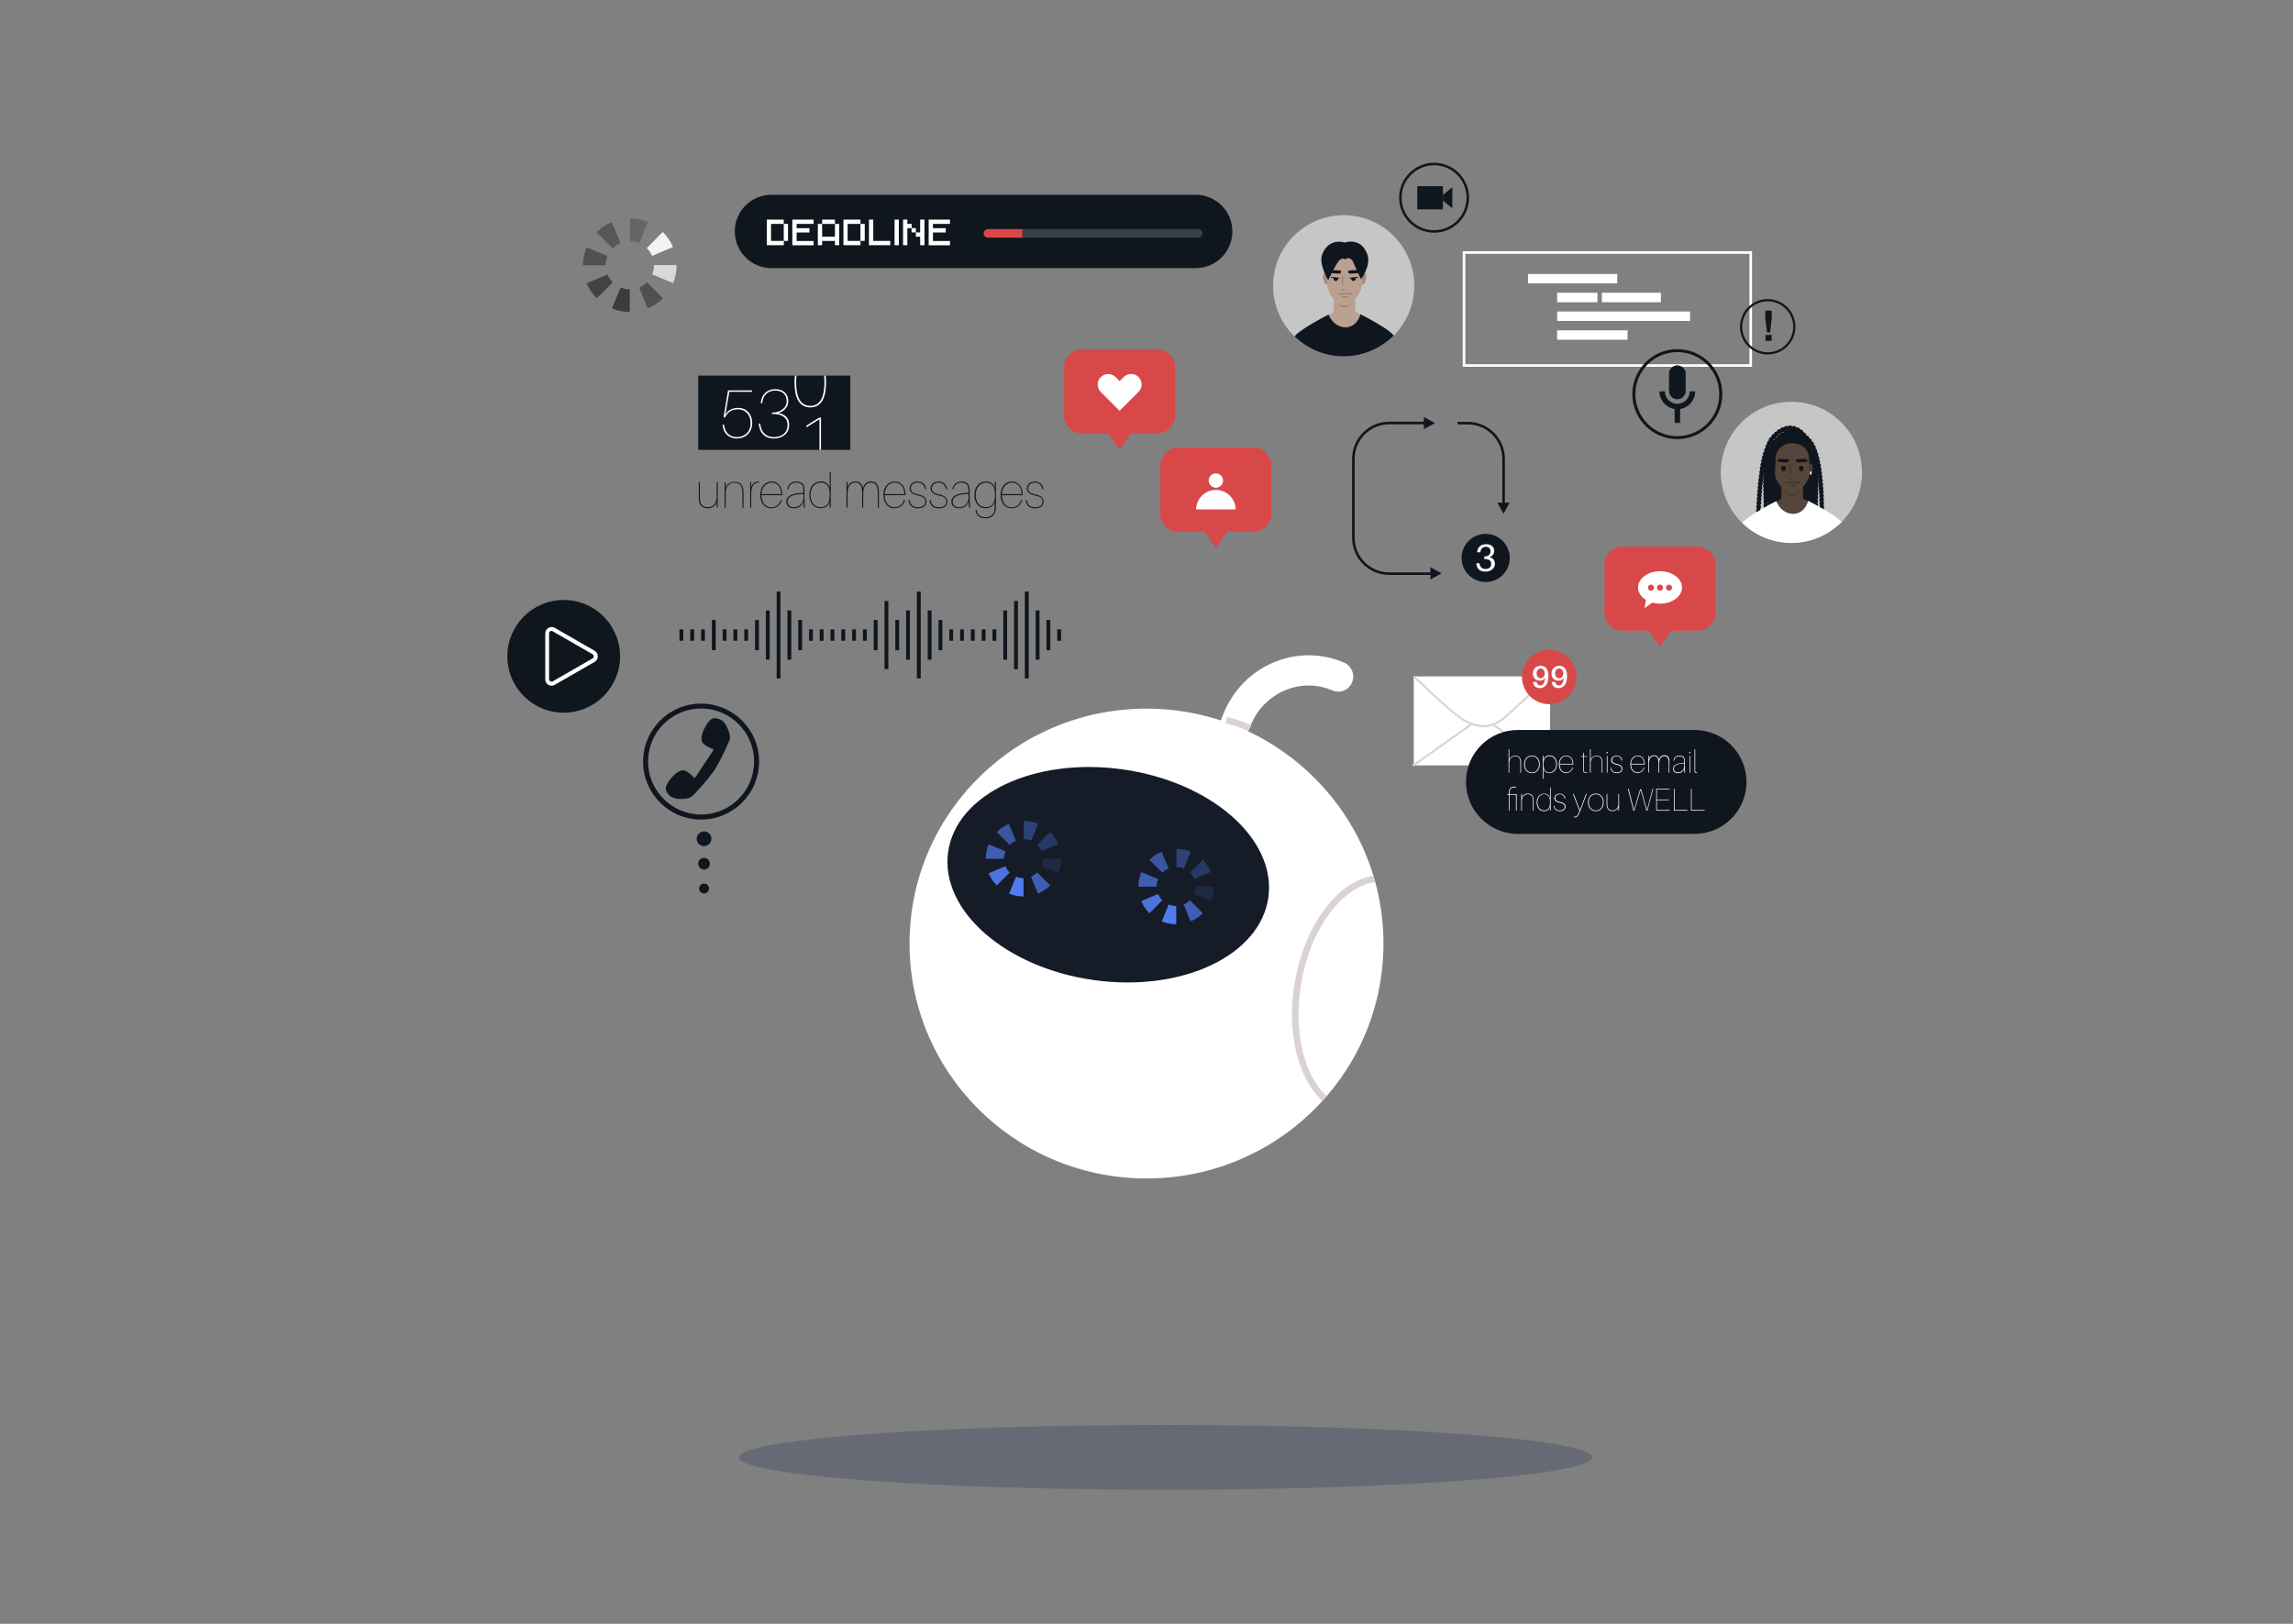 <?xml version="1.0" encoding="utf-8"?>
<!-- Generator: Adobe Illustrator 27.3.1, SVG Export Plug-In . SVG Version: 6.00 Build 0)  -->
<svg version="1.1" id="Layer_1" xmlns="http://www.w3.org/2000/svg" xmlns:xlink="http://www.w3.org/1999/xlink" x="0px" y="0px"
	 viewBox="0 0 2400 1700" style="enable-background:new 0 0 2400 1700;" xml:space="preserve">
<rect x="0" y="0" width="2400" height="1700" fill="#808080" stroke="none"/>
<style type="text/css">
	.st0{fill:#FFFFFF;}
	.st1{fill:#151C28;}
	.st2{fill:#DBD2D2;}
	.st3{fill:#527BEF;}
	.st4{opacity:0.7;fill:#527BEF;enable-background:new    ;}
	.st5{opacity:0.9;fill:#527BEF;enable-background:new    ;}
	.st6{opacity:0.15;fill:#527BEF;enable-background:new    ;}
	.st7{opacity:0.3;fill:#527BEF;enable-background:new    ;}
	.st8{opacity:0.6;fill:#527BEF;enable-background:new    ;}
	.st9{opacity:0.4;fill:#527BEF;enable-background:new    ;}
	.st10{opacity:0.3;fill:#293657;enable-background:new    ;}
	.st11{fill:#D84848;}
	.st12{fill:#10161E;}
	.st13{fill:#394149;}
	.st14{opacity:0.55;fill:#FFFFFF;enable-background:new    ;}
	.st15{fill:#BAA090;}
	.st16{fill:#A58A7C;}
	.st17{fill:#967B6F;}
	.st18{fill:#493A32;}
	.st19{fill:#56453A;}
	.st20{fill:#3D302A;}
	.st21{fill:#3F3B3B;}
	.st22{opacity:0.7;fill:#3F3B3B;enable-background:new    ;}
	.st23{opacity:0.9;fill:#3F3B3B;enable-background:new    ;}
	.st24{opacity:0.7;fill:#FFFFFF;enable-background:new    ;}
	.st25{opacity:0.9;fill:#FFFFFF;enable-background:new    ;}
	.st26{opacity:0.6;fill:#3F3B3B;enable-background:new    ;}
	.st27{opacity:0.4;fill:#3F3B3B;enable-background:new    ;}
</style>
<g>
	<g>
		<path class="st0" d="M1448,991.6c-2.1,135.8-114.8,244.2-251.8,242.1c-136.9-2.1-246.3-113.9-244.2-249.7s114.8-244.2,251.8-242.1
			C1340.7,744,1450.1,855.8,1448,991.6L1448,991.6z"/>
		<g>
			<path class="st0" d="M1297.3,971.4c-1.3-0.2-2.6-0.5-3.9-1.1c-23.7-10.2-42.1-29.2-51.8-53.6c-9.7-24.4-9.6-51.2,0.4-75.5
				l38.8-94.6c10-24.3,28.6-43.2,52.4-53.2s50-9.8,73.7,0.3c7.9,3.4,11.6,12.7,8.2,20.7c-3.3,8.1-12.3,11.8-20.2,8.5
				c-16.1-6.9-33.9-7-50-0.2s-28.8,19.6-35.6,36.1l-38.8,94.6c-6.8,16.5-6.9,34.7-0.3,51.3s19.1,29.5,35.2,36.4
				c7.9,3.4,11.6,12.7,8.2,20.7C1310.9,968.6,1304.1,972.3,1297.3,971.4L1297.3,971.4z"/>
			<path class="st1" d="M1327.6,939c-8.1,61-89.7,99.9-182.3,87.1c-92.6-12.8-161.1-72.7-153-133.6s89.7-99.9,182.3-87.1
				C1267.2,818.2,1335.7,878,1327.6,939L1327.6,939z"/>
		</g>
		<path class="st2" d="M1384.2,1152.6c-8.8-7.9-16.2-19.1-21.7-32.9c-10.3-25.8-12.9-58.2-7.3-91.1c5.6-33,18.6-62.7,36.8-83.7
			c13.9-16.1,29.6-25.7,45.4-28l2.1,6.6c-14.5,1.8-29.2,10.7-42.4,25.9c-17.4,20.1-29.9,48.6-35.2,80.4c-5.3,31.8-2.9,62.8,6.9,87.5
			c5.1,12.8,11.9,23.1,19.9,30.3L1384.2,1152.6L1384.2,1152.6z"/>
		<path class="st2" d="M1306,765.3c0,0-6.3-3.9-23-8l1.6-6.6c18,4.4,24.8,8.7,25.1,8.9L1306,765.3L1306,765.3z"/>
	</g>
	<g>
		<path class="st3" d="M1071.3,938.5L1071.3,938.5c-5.2,0-10.3-1-15.1-3l7.3-17.7c2.5,1,5.1,1.5,7.8,1.5L1071.3,938.5L1071.3,938.5z
			"/>
		<path class="st4" d="M1086.4,935.5l-7.3-17.7c2.5-1,4.7-2.5,6.6-4.4l13.5,13.6C1095.6,930.6,1091.2,933.5,1086.4,935.5
			L1086.4,935.5z"/>
		<path class="st5" d="M1043.3,927c-3.7-3.7-6.6-8-8.6-12.8l17.7-7.4c1,2.5,2.5,4.7,4.4,6.6L1043.3,927L1043.3,927z"/>
		<path class="st6" d="M1107.8,914.1l-17.7-7.3c1-2.5,1.5-5.1,1.5-7.8v-0.1l19.2-0.1v0.2C1110.8,904.2,1109.8,909.3,1107.8,914.1
			L1107.8,914.1z"/>
		<path class="st4" d="M1031.7,899.1L1031.7,899.1c0-5.3,1-10.4,3-15.2l17.7,7.3c-1,2.5-1.5,5.1-1.5,7.8v0.1H1031.7l7.9-0.1
			L1031.7,899.1L1031.7,899.1z"/>
		<path class="st7" d="M1090.1,891.1c-1-2.5-2.5-4.7-4.5-6.6l13.5-13.6c3.7,3.7,6.6,8,8.6,12.8L1090.1,891.1z"/>
		<path class="st8" d="M1056.8,884.6l-13.6-13.5c3.7-3.7,8-6.6,12.8-8.6l7.4,17.7C1060.9,881.2,1058.7,882.7,1056.8,884.6
			L1056.8,884.6z"/>
		<path class="st9" d="M1079.4,880.1c-2.5-1-5.1-1.5-7.8-1.5h-0.1v-19.2h0.1c5.2,0,10.2,1,15,2.9L1079.4,880.1L1079.4,880.1z"/>
	</g>
	<g>
		<path class="st3" d="M1231.1,967.6L1231.1,967.6c-5.2,0-10.3-1-15.1-3l7.3-17.7c2.5,1,5.1,1.5,7.8,1.5L1231.1,967.6L1231.1,967.6z
			"/>
		<path class="st4" d="M1246.2,964.6l-7.3-17.7c2.5-1,4.7-2.5,6.6-4.4l13.5,13.6C1255.4,959.8,1251,962.6,1246.2,964.6L1246.2,964.6
			z"/>
		<path class="st5" d="M1203.1,956.1c-3.7-3.7-6.6-8-8.6-12.8l17.7-7.4c1,2.5,2.5,4.7,4.4,6.6L1203.1,956.1L1203.1,956.1z"/>
		<path class="st6" d="M1267.6,943.2l-17.7-7.3c1-2.5,1.5-5.1,1.5-7.8V928l19.2-0.1v0.2C1270.7,933.4,1269.6,938.5,1267.6,943.2
			L1267.6,943.2z"/>
		<path class="st4" d="M1191.5,928.2L1191.5,928.2c0-5.3,1-10.4,3-15.2l17.7,7.3c-1,2.5-1.5,5.1-1.5,7.8v0.1H1191.5l7.9-0.1
			L1191.5,928.2L1191.5,928.2z"/>
		<path class="st7" d="M1249.9,920.2c-1-2.5-2.5-4.7-4.5-6.6l13.5-13.6c3.7,3.7,6.6,8,8.6,12.8L1249.9,920.2z"/>
		<path class="st8" d="M1216.6,913.7l-13.6-13.5c3.7-3.7,8-6.6,12.8-8.6l7.4,17.7C1220.7,910.3,1218.5,911.8,1216.6,913.7
			L1216.6,913.7z"/>
		<path class="st9" d="M1239.2,909.3c-2.5-1-5.1-1.5-7.8-1.5h-0.1v-19.2h0.1c5.2,0,10.2,1,15,2.9L1239.2,909.3L1239.2,909.3z"/>
	</g>
</g>
<ellipse class="st10" cx="1220" cy="1525.7" rx="446.5" ry="33.9"/>
<g>
	<g>
		<path class="st11" d="M1211.1,453.8h-78.5c-10.4,0-18.9-8.4-18.9-18.9v-50.3c0-10.4,8.4-18.9,18.9-18.9h78.5
			c10.4,0,18.9,8.4,18.9,18.9v50.3C1229.9,445.3,1221.5,453.8,1211.1,453.8z"/>
		<polygon class="st11" points="1171.8,470.5 1191.8,442 1171.8,413.5 1151.9,442 		"/>
		<path class="st0" d="M1171.8,430.1l19.9-19.9c4.3-4.3,4.3-11.2,0-15.5s-11.2-4.3-15.5,0l-4.3,4.3l-4.2-4.2
			c-4.3-4.3-11.2-4.3-15.6,0c-4.3,4.3-4.3,11.2,0,15.5L1171.8,430.1L1171.8,430.1z"/>
	</g>
	<g>
		<g>
			<path class="st11" d="M1311.8,556.6h-78.5c-10.4,0-18.9-8.4-18.9-18.9v-50.3c0-10.4,8.4-18.9,18.9-18.9h78.5
				c10.4,0,18.9,8.4,18.9,18.9v50.3C1330.7,548.1,1322.2,556.6,1311.8,556.6z"/>
			<polygon class="st11" points="1272.6,573.3 1292.5,544.8 1272.6,516.3 1252.6,544.8 			"/>
		</g>
		<circle class="st0" cx="1272.6" cy="503.1" r="7.5"/>
		<path class="st0" d="M1251.8,533.3h41.5v0.3c0-11.5-9.3-20.7-20.7-20.7l0,0c-11.4,0-20.7,9.3-20.7,20.7L1251.8,533.3L1251.8,533.3
			z"/>
	</g>
	<g>
		<g>
			<path class="st11" d="M1698.2,572.2h78.5c10.4,0,18.9,8.4,18.9,18.9v50.3c0,10.4-8.4,18.9-18.9,18.9h-78.5
				c-10.4,0-18.9-8.4-18.9-18.9v-50.3C1679.4,580.7,1687.8,572.2,1698.2,572.2z"/>
			<polygon class="st11" points="1737.5,677 1757.4,648.5 1737.5,620 1717.5,648.5 			"/>
		</g>
		<ellipse class="st0" cx="1737.5" cy="615" rx="23" ry="17"/>
		<polygon class="st0" points="1737.4,625.1 1721.3,636.6 1723.9,621 		"/>
		<path class="st11" d="M1743.7,615.2c0,1.7,1.4,3.2,3.2,3.2s3.2-1.4,3.2-3.2s-1.4-3.2-3.2-3.2S1743.7,613.5,1743.7,615.2z"/>
		<path class="st11" d="M1734.3,615.2c0,1.7,1.4,3.2,3.2,3.2s3.2-1.4,3.2-3.2s-1.4-3.2-3.2-3.2S1734.3,613.5,1734.3,615.2z"/>
		<path class="st11" d="M1724.8,615.2c0,1.7,1.4,3.2,3.2,3.2s3.2-1.4,3.2-3.2s-1.4-3.2-3.2-3.2S1724.8,613.5,1724.8,615.2z"/>
	</g>
	<g>
		<path class="st12" d="M807.5,203.9h444c21.2,0,38.4,17.2,38.4,38.4l0,0c0,21.2-17.2,38.4-38.4,38.4h-444
			c-21.2,0-38.4-17.2-38.4-38.4l0,0C769,221.1,786.2,203.9,807.5,203.9z"/>
		<g>
			<path class="st0" d="M802.5,229.9h17.8v4.5H807v17.8h13.4v4.5h-17.8v-26.8H802.5z M820.3,234.4h4.5v17.8h-4.5V234.4z"/>
			<path class="st0" d="M829.3,229.9h22.3v4.5h-17.8v4.5h13.4v4.5h-13.4v8.9h17.8v4.5h-22.3V229.9L829.3,229.9z"/>
			<path class="st0" d="M856,234.4h4.5v13.4h13.4v-13.4h4.5v22.3h-4.5v-4.5h-13.4v4.5H856V234.4L856,234.4z M860.5,229.9h13.4v4.5
				h-13.4V229.9z"/>
			<path class="st0" d="M882.8,229.9h17.8v4.5h-13.4v17.8h13.4v4.5h-17.8V229.9z M900.6,234.4h4.5v17.8h-4.5V234.4z"/>
			<path class="st0" d="M909.5,229.9h4.5v22.3h17.8v4.5h-22.3V229.9L909.5,229.9z"/>
			<path class="st0" d="M936.3,229.9h4.5v26.8h-4.5V229.9z"/>
			<path class="st0" d="M945.2,229.9h4.5v4.5h4.5v4.5h-4.5v17.8h-4.5V229.9L945.2,229.9z M954.1,238.8h4.5v4.5h-4.5V238.8z
				 M958.6,243.3h4.5v-13.4h4.5v26.8h-4.5v-8.9h-4.5V243.3L958.6,243.3z"/>
			<path class="st0" d="M972,229.9h22.3v4.5h-17.8v4.5h13.4v4.5h-13.4v8.9h17.8v4.5H972V229.9L972,229.9z"/>
		</g>
		<g>
			<path class="st11" d="M1034.1,239.8c-2.5,0-4.5,2-4.5,4.5s2,4.5,4.5,4.5h36.1v-9H1034.1L1034.1,239.8z"/>
			<path class="st13" d="M1258.5,244.3c0-2.5-2-4.5-4.5-4.5h-183.8v9H1254C1256.5,248.8,1258.5,246.8,1258.5,244.3L1258.5,244.3z"/>
		</g>
	</g>
	<g>
		<rect x="1479.7" y="708.1" class="st0" width="142.7" height="93.2"/>
		<path class="st2" d="M1552.6,761.3c-9,0-18.5-4-29-12.1c-11.8-9.1-44.3-40-44.6-40.3l1.5-1.5c0.3,0.3,32.7,31.2,44.4,40.2
			c20,15.4,36.1,15.4,52.3,0.1c10.8-10.2,44.2-40,44.5-40.3l1.4,1.6c-0.3,0.3-33.7,30-44.5,40.2
			C1570.1,757.2,1561.6,761.3,1552.6,761.3L1552.6,761.3z"/>
		<circle class="st11" cx="1621.5" cy="708.7" r="28.5"/>
		
			<rect x="1591.1" y="743" transform="matrix(0.577 -0.817 0.817 0.577 36.23 1630.103)" class="st2" width="2.1" height="74.1"/>
		
			<rect x="1472.8" y="778.7" transform="matrix(0.816 -0.577 0.577 0.816 -173.019 1015.229)" class="st2" width="75" height="2.1"/>
	</g>
	<g>
		<g>
			<path class="st12" d="M1501,243.6c-20.2,0-36.6-16.4-36.6-36.6s16.4-36.6,36.6-36.6s36.6,16.4,36.6,36.6S1521.2,243.6,1501,243.6
				z M1501,173c-18.7,0-34,15.2-34,34s15.2,34,34,34s34-15.2,34-34S1519.7,173,1501,173z"/>
			<rect x="1483.4" y="194.9" class="st12" width="26.9" height="24.3"/>
			<polygon class="st12" points="1520.1,218 1510.3,210 1510.3,204 1520.1,196 			"/>
		</g>
		<g>
			<path class="st0" d="M1833.8,384H1531V263h302.8V384z M1533.7,381.3h297.4V265.7h-297.4V381.3L1533.7,381.3z"/>
			<g>
				<rect x="1599.3" y="286.8" class="st0" width="93.4" height="9.9"/>
				<rect x="1676.6" y="306.5" class="st0" width="61.8" height="9.9"/>
				<rect x="1629.8" y="306.5" class="st0" width="42.2" height="9.9"/>
				<rect x="1629.8" y="326.1" class="st0" width="139.1" height="9.9"/>
				<rect x="1629.8" y="345.8" class="st0" width="73.7" height="9.9"/>
			</g>
		</g>
		<g>
			<path class="st12" d="M1755.6,459.7c-26,0-47.1-21.1-47.1-47.1s21.2-47.1,47.1-47.1s47.1,21.1,47.1,47.1
				S1781.6,459.7,1755.6,459.7z M1755.6,368.6c-24.2,0-43.9,19.7-43.9,44s19.7,44,43.9,44s43.9-19.7,43.9-44
				S1779.8,368.6,1755.6,368.6z"/>
			<path class="st12" d="M1764.3,409.4c0,4.8-3.9,8.6-8.7,8.6l0,0c-4.8,0-8.7-3.9-8.7-8.6v-18.3c0-4.8,3.9-8.6,8.7-8.6l0,0
				c4.8,0,8.7,3.9,8.7,8.6V409.4z"/>
			<path class="st12" d="M1755.6,428.4c-10.3,0-18.7-8.4-18.7-18.7h5.7c0,7.2,5.8,13,13,13s13-5.8,13-13h5.7
				C1774.3,420,1765.9,428.4,1755.6,428.4z"/>
			<rect x="1752.8" y="425.6" class="st12" width="5.7" height="17.1"/>
		</g>
		<g>
			<circle class="st14" cx="1406.4" cy="299.2" r="73.9"/>
			<g>
				<g>
					<polygon class="st15" points="1386.9,331.8 1396.9,326.5 1417.8,326.2 1429,332 1404.5,352 					"/>
					<path class="st15" d="M1418.8,331.1c0,4.2-7.8,8.3-11.7,8.3c-3.9,0-11.7-4.1-11.7-8.3c0.3-6.3,1.2-26.1,1.2-26.1h20.9
						C1417.6,305,1418.8,324,1418.8,331.1L1418.8,331.1z"/>
					<path class="st16" d="M1397.4,311.9c0,0,2.7,9.9,9.6,10.2c6.9,0.3,9.8-10.2,9.8-10.2l-9.6-2L1397.4,311.9L1397.4,311.9z"/>
				</g>
				<path class="st12" d="M1458.7,351.4c-0.1-0.2-0.2-0.4-0.3-0.5c-3.5-5.7-30.4-20-34.5-21.9c-5,18.8-26.4,17.6-33.4,0.3
					c-4.2,1.9-31.5,16.8-35.1,22.5c-0.1,0.1-0.2,0.3-0.3,0.5c13.3,12.9,31.4,20.8,51.3,20.8S1445.3,364.8,1458.7,351.4L1458.7,351.4
					z"/>
				<g>
					<g id="head">
						<g id="head-2">
							<path class="st16" d="M1389.8,285.6c0,0-2.3-1.5-4.2,0.9c-1.8,2.4-0.6,11.5,3.9,11.5S1389.8,285.6,1389.8,285.6L1389.8,285.6
								z"/>
							<path class="st16" d="M1425,285.6c0,0,2.3-1.5,4.2,0.9c1.8,2.4,0.6,11.5-3.9,11.5S1425,285.6,1425,285.6L1425,285.6z"/>
							<path class="st15" d="M1425.7,283.1c0-10.2-8.2-16.9-18.4-16.9s-18.4,6.7-18.4,16.9c0,0,0.1,13,0.1,13.6c0,4.7,2.3,11,6,15.3
								c2.9,3.4,6,6.6,9.2,7.5c1.1,0.3,5.3,0.3,6.4,0c3.3-1,6.3-4.4,9.1-7.9c3.7-4.7,6-11.1,6-14.8
								C1425.6,296.1,1425.7,283.1,1425.7,283.1L1425.7,283.1z"/>
						</g>
						<g id="face">
							<g id="eyebrows">
								<path class="st12" d="M1411.1,283.4c0,0,7.6-0.8,9-0.6c2.4,0.2,3,1.8,3.3,2.7c0.1,0.3-9.9,1.3-11.3,0.8
									C1410.7,285.7,1411.1,283.4,1411.1,283.4L1411.1,283.4z"/>
								<path class="st12" d="M1403.6,283.4c0,0-7.6-0.8-9-0.6c-2.4,0.2-3,1.8-3.3,2.7c-0.1,0.3,9.9,1.3,11.3,0.8
									C1404,285.7,1403.6,283.4,1403.6,283.4L1403.6,283.4z"/>
							</g>
							<g>
								<path class="st17" d="M1409.5,302.7c0.7,0,1.4,1,1.4,1l-2.7,0.2C1408.7,303.2,1408.9,302.7,1409.5,302.7z"/>
								<path class="st17" d="M1405.6,302.7c-0.7,0-1.4,1-1.4,1l2.7,0.2C1406.5,303.2,1406.3,302.7,1405.6,302.7z"/>
								<path class="st17" d="M1405.5,298.5c0.5-4.7,0-10,0-10.1l-1.1,0.1c0,0,0.5,5.3,0,9.9L1405.5,298.5L1405.5,298.5z"/>
							</g>
							<g>
								<path class="st17" d="M1402.9,308.5c-0.7,0-1.5-0.2-2.4-0.8c-0.2-0.2-0.3-0.5-0.2-0.8c0.2-0.2,0.5-0.3,0.8-0.1
									c1.3,0.9,2.5,0.5,3.5,0.2c0.5-0.2,1-0.3,1.4-0.2c0.6,0.1,1.1,0.2,1.7,0.2c0.7,0,1.1-0.1,1.6-0.2s1,0,1.6,0.2
									c1,0.3,2.1,0.6,3.4-0.2c0.2-0.2,0.6-0.1,0.8,0.1c0.2,0.2,0.1,0.6-0.2,0.8c-1.7,1.2-3.3,0.7-4.3,0.4c-0.4-0.1-0.8-0.2-1-0.2
									c-0.6,0.1-1,0.2-1.8,0.2s-1.3-0.1-2-0.2c-0.2,0-0.5,0.1-0.9,0.2C1404.4,308.2,1403.7,308.4,1402.9,308.5L1402.9,308.5z"/>
								<path class="st17" d="M1407.8,311.5c-1.9,0-3.3-0.7-3.4-0.7c-0.3-0.1-0.4-0.5-0.2-0.7c0.1-0.3,0.5-0.4,0.7-0.2
									c0.1,0,2.9,1.4,5.6,0c0.3-0.1,0.6,0,0.7,0.2c0.1,0.3,0,0.6-0.2,0.7C1409.9,311.3,1408.8,311.5,1407.8,311.5L1407.8,311.5z"
									/>
							</g>
						</g>
					</g>
					<g>
						<g>
							<g id="face-2">
								<path class="st12" d="M1400.6,291.2c-0.2,1.6-1,2.9-2.4,3s-2.6-1.2-2.6-2.8s0.7-0.4,2.1-0.4S1400.7,290.4,1400.6,291.2z"/>
							</g>
							<path class="st12" d="M1401.9,292.1c-3.3-1.2-5.1-1.2-7.2-1.1c-0.5,0-1.1,0-1.7,0v-0.9c0.6,0,1.1,0,1.6,0
								c2.2,0,4-0.1,7.5,1.2L1401.9,292.1L1401.9,292.1z"/>
						</g>
						<g>
							<g id="face-3">
								<path class="st12" d="M1414,291.2c0.2,1.6,1,2.9,2.4,3s2.6-1.2,2.6-2.8c0.1-1.6-0.7-0.4-2.1-0.4S1414,290.4,1414,291.2z"/>
							</g>
							<path class="st12" d="M1412.7,292.1l-0.3-0.8c3.5-1.3,5.3-1.2,7.5-1.2c0.5,0,1.1,0,1.7,0v0.9c-0.6,0-1.1,0-1.7,0
								C1417.7,290.9,1416.1,290.9,1412.7,292.1L1412.7,292.1z"/>
						</g>
					</g>
					<path class="st12" d="M1408.4,271.9c0,0-2.5-3.3-6.9,1c-3.2,3.2-11.3,20.4-11.3,20.4s-10-16.5-6.5-26.4
						c3.9-11.4,13.7-16,23.8-13c0,0,16.9-6.1,23.6,12.3c4.3,11.9-6.6,26.2-6.6,26.2s-6.3-13.2-7.4-16.5
						C1414.9,269.5,1409.2,268.8,1408.4,271.9L1408.4,271.9z"/>
				</g>
			</g>
		</g>
		<circle class="st14" cx="1875" cy="494.5" r="73.9"/>
		<g>
			<polygon class="st12" points="1853.7,468.7 1845.9,498.2 1852.8,543.4 1897.3,530 1900.2,498.4 1894.7,460.9 1881.7,450.5 			"/>
			<g>
				<g>
					<g>
						<g>
							<path class="st12" d="M1899.1,561.8v-0.2c0.1-0.8-0.2-1.5-0.7-2c0.6-0.4,1-1,1-1.8v-0.2c0.1-0.8-0.2-1.5-0.7-2
								c0.6-0.4,1-1.1,1-1.8v-0.2c0.1-0.8-0.2-1.5-0.7-2c0.6-0.4,0.9-1.1,1-1.8v-0.2c0.1-0.8-0.2-1.5-0.7-2c0.6-0.4,0.9-1.1,1-1.8
								v-0.2c0.1-0.8-0.2-1.5-0.7-2c0.6-0.4,0.9-1.1,1-1.8v-0.2c0.1-0.8-0.2-1.5-0.7-2c0.6-0.4,0.9-1.1,1-1.8v-0.2
								c0.1-0.8-0.2-1.5-0.7-2c0.6-0.4,0.9-1.1,1-1.9v-0.2c0.1-0.8-0.2-1.5-0.8-2c0.6-0.4,0.9-1.1,0.9-1.9v-0.2
								c0-0.8-0.3-1.5-0.8-1.9c0.6-0.4,0.9-1.1,0.9-1.9v-0.2c0-0.8-0.3-1.5-0.8-1.9c0.5-0.5,0.9-1.1,0.9-1.9v-0.2
								c0-0.8-0.3-1.4-0.8-1.9c0.5-0.5,0.9-1.1,0.9-1.9V517c0-0.8-0.3-1.4-0.8-1.9c0.5-0.5,0.9-1.1,0.9-1.9V513
								c0-0.8-0.3-1.4-0.9-1.9c0.5-0.5,0.8-1.2,0.8-1.9V509c0-0.8-0.4-1.4-0.9-1.9c0.5-0.5,0.8-1.2,0.8-1.9V505
								c0-0.8-0.4-1.4-0.9-1.9c0.5-0.5,0.8-1.2,0.8-2v-0.2c-0.1-0.8-0.4-1.4-1-1.9c0.5-0.5,0.8-1.2,0.7-2v-0.2
								c-0.1-0.8-0.4-1.4-1-1.8c0.5-0.5,0.8-1.2,0.7-2v-0.2c-0.1-0.8-0.5-1.4-1.1-1.8c0.5-0.5,0.7-1.2,0.6-2v-0.2
								c-0.1-0.8-0.5-1.4-1.1-1.8c0.5-0.5,0.7-1.3,0.6-2v-0.2c-0.1-0.8-0.6-1.4-1.2-1.8c0.4-0.6,0.7-1.3,0.5-2.1l-0.1-0.2
								c-0.2-0.8-0.6-1.4-1.3-1.7c0.4-0.6,0.6-1.4,0.4-2.1c0-0.1,0-0.2-0.1-0.2c-0.2-0.8-0.7-1.3-1.4-1.6c0.4-0.6,0.5-1.4,0.2-2.1
								c0-0.1-0.1-0.2-0.1-0.2c-0.3-0.8-0.8-1.3-1.5-1.5c0.3-0.7,0.4-1.5,0-2.2c0-0.1-0.1-0.2-0.1-0.2c-0.3-0.7-1-1.2-1.7-1.4
								c0.2-0.7,0.2-1.5-0.3-2.2c-0.1-0.1-0.1-0.1-0.2-0.2c-0.5-0.7-1.2-1.1-2-1.1c0.1-0.8-0.2-1.6-0.8-2.2
								c-0.1-0.1-0.1-0.1-0.2-0.2c-0.6-0.5-1.3-0.7-2.1-0.6c0-0.7-0.3-1.5-1-1.9c-0.1,0-0.1-0.1-0.2-0.2c-0.6-0.5-1.4-0.6-2.1-0.5
								c-0.1-0.7-0.5-1.4-1.2-1.9c-0.1,0-0.2-0.1-0.2-0.1c-0.7-0.4-1.5-0.5-2.2-0.2c-0.2-0.7-0.7-1.4-1.5-1.7
								c-0.1,0-0.2-0.1-0.2-0.1c-0.8-0.3-1.7-0.2-2.3,0.3c-0.4-0.7-1.1-1.2-1.9-1.4c-0.1,0-0.2,0-0.3,0c-0.9-0.1-1.7,0.3-2.2,1
								c-0.6-0.6-1.5-0.9-2.4-0.6c-0.1,0-0.2,0.1-0.3,0.1c-0.9,0.3-1.6,1-1.7,1.9c-0.9-0.3-1.9-0.1-2.6,0.6
								c-0.2,0.2-0.3,0.3-0.3,0.4l3.9,3.2l0,0l0,0c0.3-0.4,0.6-0.8,0.7-1.2c0.5,0.1,1,0.2,1.5,0c0.1,0,0.1,0,0.2,0
								c0.6-0.1,1-0.5,1.3-0.9c0.4,0.4,0.9,0.6,1.5,0.7c0.1,0,0.1,0,0.2,0c0.6,0.1,1.2-0.1,1.7-0.4c0.3,0.5,0.7,1,1.3,1.2
								c0.1,0,0.1,0,0.2,0.1c0.6,0.2,1.3,0.2,1.9,0c0.2,0.6,0.6,1.2,1.1,1.5c0.1,0,0.1,0.1,0.2,0.1c0.6,0.4,1.3,0.5,1.9,0.3
								c0.1,0.6,0.4,1.3,1,1.7c0.1,0,0.1,0.1,0.2,0.1c0.6,0.4,1.3,0.6,1.9,0.5c0,0.7,0.3,1.3,0.8,1.8c0.1,0,0.1,0.1,0.2,0.1
								c0.5,0.4,1.1,0.7,1.7,0.7c-0.1,0.6,0.1,1.2,0.4,1.8c0,0.1,0.1,0.1,0.1,0.2c0.4,0.6,0.9,0.9,1.6,1.1c-0.2,0.6-0.2,1.3,0.1,1.9
								c0,0.1,0.1,0.1,0.1,0.2c0.3,0.6,0.8,1.1,1.4,1.3c-0.3,0.6-0.4,1.3-0.1,2c0,0.1,0.1,0.1,0.1,0.2c0.2,0.7,0.7,1.2,1.3,1.5
								c-0.3,0.6-0.5,1.3-0.3,2c0,0.1,0,0.1,0.1,0.2c0.2,0.7,0.7,1.3,1.2,1.6c-0.4,0.5-0.6,1.3-0.4,2l0.1,0.2
								c0.2,0.7,0.6,1.3,1.2,1.7c-0.4,0.5-0.6,1.2-0.5,2v0.2c0.1,0.7,0.5,1.3,1.1,1.7c-0.4,0.5-0.7,1.2-0.6,2v0.2
								c0.1,0.7,0.5,1.4,1.1,1.8c-0.5,0.5-0.7,1.2-0.7,1.9v0.2c0.1,0.7,0.4,1.4,1,1.8c-0.5,0.5-0.8,1.2-0.7,1.9v0.2
								c0.1,0.7,0.4,1.4,1,1.8c-0.5,0.5-0.8,1.2-0.7,1.9v0.2c0.1,0.8,0.4,1.4,0.9,1.8c-0.5,0.5-0.8,1.2-0.8,1.9v0.2
								c0,0.8,0.4,1.4,0.9,1.9c-0.5,0.5-0.8,1.1-0.8,1.9v0.2c0,0.8,0.3,1.4,0.9,1.9c-0.5,0.5-0.8,1.1-0.8,1.9v0.2
								c0,0.8,0.3,1.4,0.8,1.9c-0.5,0.5-0.9,1.1-0.9,1.9v0.2c0,0.8,0.3,1.4,0.8,1.9c-0.5,0.5-0.9,1.1-0.9,1.9v0.2
								c0,0.8,0.3,1.4,0.8,1.9c-0.5,0.4-0.9,1.1-0.9,1.9v0.2c0,0.8,0.3,1.4,0.8,1.9c-0.5,0.4-0.9,1.1-0.9,1.8v0.2
								c0,0.8,0.3,1.4,0.8,1.9c-0.6,0.4-0.9,1.1-0.9,1.8v0.2c-0.1,0.8,0.2,1.4,0.7,1.9c-0.6,0.4-0.9,1.1-1,1.8v0.2
								c-0.1,0.8,0.2,1.4,0.7,1.9c-0.6,0.4-0.9,1.1-1,1.8v0.2c-0.1,0.8,0.2,1.5,0.7,1.9c-0.6,0.4-0.9,1.1-1,1.8v0.2
								c-0.1,0.8,0.2,1.5,0.7,2c-0.6,0.4-0.9,1.1-1,1.8v0.2c-0.1,0.8,0.2,1.5,0.7,2c-0.6,0.4-0.9,1.1-1,1.8v0.2
								c-0.1,0.8,0.2,1.5,0.7,2c-0.6,0.4-1,1-1,1.8v0.2c-0.1,0.8,0.2,1.5,0.7,2c-0.6,0.4-1,1-1,1.8v0.2c-0.1,0.8,0.2,1.5,0.7,2
								C1894.2,563.6,1899.1,562.5,1899.1,561.8L1899.1,561.8z"/>
							<path class="st12" d="M1901.2,558.9c0.5-0.5,0.9-1.1,0.9-1.9v-0.2c0-0.8-0.3-1.4-0.8-1.9c0.5-0.5,0.9-1.1,0.9-1.9v-0.2
								c0-0.8-0.3-1.4-0.8-1.9c0.5-0.5,0.9-1.1,0.9-1.9v-0.2c0-0.8-0.3-1.4-0.8-1.9c0.5-0.5,0.9-1.1,0.9-1.9v-0.2
								c0-0.8-0.3-1.4-0.8-1.9c0.5-0.5,0.9-1.1,0.9-1.9v-0.2c0-0.8-0.3-1.4-0.8-1.9c0.5-0.5,0.9-1.1,0.9-1.9v-0.2
								c0-0.8-0.3-1.4-0.8-1.9c0.5-0.4,0.9-1.1,0.9-1.9v-0.2c0-0.8-0.3-1.4-0.8-1.9c0.5-0.4,0.9-1.1,0.9-1.9v-0.2
								c0-0.8-0.3-1.4-0.8-1.9c0.5-0.4,0.9-1.1,0.9-1.8v-0.2c0-0.8-0.3-1.4-0.8-1.9c0.5-0.4,0.9-1.1,0.9-1.8V521
								c0-0.8-0.3-1.4-0.8-1.9c0.5-0.4,0.9-1.1,0.9-1.8v-0.2c0.1-0.8-0.2-1.4-0.8-1.9c0.6-0.4,0.9-1.1,0.9-1.8v-0.2
								c0-0.8-0.3-1.5-0.8-1.9c0.5-0.5,0.9-1.1,0.9-1.9v-0.2c0-0.8-0.3-1.5-0.8-1.9c0.5-0.5,0.9-1.1,0.9-1.9v-0.2
								c0-0.8-0.3-1.5-0.8-1.9c0.5-0.5,0.9-1.2,0.8-1.9v-0.2c0-0.8-0.4-1.4-0.9-1.9c0.5-0.5,0.8-1.2,0.8-1.9v-0.2
								c0-0.8-0.4-1.4-1-1.9c0.5-0.5,0.8-1.2,0.8-2v-0.2c-0.1-0.8-0.4-1.4-1-1.9c0.5-0.5,0.8-1.2,0.7-2V489
								c-0.1-0.8-0.5-1.4-1.1-1.8c0.5-0.5,0.7-1.3,0.6-2V485c-0.1-0.8-0.6-1.4-1.2-1.8c0.4-0.6,0.6-1.3,0.5-2.1l-0.1-0.2
								c-0.2-0.8-0.7-1.4-1.3-1.7c0.4-0.6,0.6-1.4,0.3-2.1c0-0.1-0.1-0.2-0.1-0.2c-0.2-0.8-0.8-1.3-1.5-1.6c0.4-0.6,0.4-1.4,0.1-2.2
								c0-0.1-0.1-0.2-0.1-0.2c-0.3-0.7-0.9-1.3-1.7-1.5c0.3-0.7,0.3-1.5-0.1-2.2c0-0.1-0.1-0.1-0.1-0.2c-0.4-0.7-1.1-1.1-1.8-1.2
								c0.2-0.7,0.1-1.5-0.4-2.2c-0.1-0.1-0.1-0.1-0.2-0.2c-0.5-0.6-1.2-1-2-1l0,0c0.1-0.8-0.2-1.5-0.8-2.1
								c-0.1-0.1-0.1-0.1-0.2-0.2c-0.6-0.5-1.4-0.8-2.1-0.6c0-0.8-0.4-1.5-1.1-1.9c-0.1,0-0.2-0.1-0.2-0.1c-0.7-0.5-1.5-0.5-2.2-0.3
								c-0.1-0.7-0.6-1.4-1.3-1.8c-0.1,0-0.2-0.1-0.2-0.1c-0.7-0.4-1.5-0.4-2.2-0.1c-0.2-0.7-0.7-1.3-1.4-1.6
								c-0.1,0-0.2-0.1-0.2-0.1c-0.8-0.3-1.6-0.2-2.2,0.1c-0.3-0.7-0.9-1.3-1.7-1.5c-0.1,0-0.2,0-0.3-0.1c-0.9-0.2-1.8,0.1-2.4,0.7
								c-0.6-0.8-1.7-1.1-2.6-0.8c-0.1,0-0.3,0.1-0.4,0.1c-1.2,0.5-1.9,1.8-1.6,3c-1.1,0.4-1.9,1.5-1.7,2.7c0,0.2,0.1,0.4,0.1,0.5
								l4.9-1.1l0,0l0,0c0-0.1,0-0.2-0.1-0.4h0.1c0,0,0,0,0.1,0c0.4-0.1,0.8-0.4,1.1-0.7c0.3,0.4,0.8,0.7,1.4,0.8c0.1,0,0.1,0,0.2,0
								c0.7,0.2,1.3,0.1,1.9-0.2c0.2,0.6,0.7,1.1,1.4,1.4c0.1,0,0.1,0.1,0.2,0.1c0.7,0.3,1.4,0.2,2,0c0.2,0.6,0.6,1.2,1.2,1.5
								c0.1,0,0.1,0.1,0.2,0.1c0.6,0.3,1.3,0.4,1.9,0.2c0.1,0.6,0.5,1.2,1.1,1.6c0.1,0,0.1,0.1,0.2,0.1c0.6,0.4,1.2,0.5,1.9,0.4
								c0,0.6,0.3,1.3,0.8,1.7c0.1,0,0.1,0.1,0.2,0.1c0.5,0.5,1.1,0.7,1.8,0.7c-0.1,0.6,0.1,1.3,0.5,1.8c0.1,0.1,0.1,0.1,0.1,0.2
								c0.4,0.5,1,0.9,1.7,1c-0.2,0.6-0.1,1.3,0.2,1.9c0,0.1,0.1,0.1,0.1,0.2c0.3,0.6,0.9,1,1.5,1.2c-0.2,0.6-0.3,1.3,0,1.9
								c0,0.1,0.1,0.1,0.1,0.2c0.3,0.6,0.8,1.1,1.4,1.4c-0.3,0.6-0.4,1.3-0.2,2c0,0.1,0,0.1,0.1,0.2c0.2,0.7,0.7,1.2,1.3,1.5
								c-0.4,0.5-0.5,1.2-0.4,2l0.1,0.2c0.2,0.7,0.6,1.3,1.2,1.6c-0.4,0.5-0.6,1.2-0.5,2v0.2c0.1,0.7,0.5,1.3,1.1,1.7
								c-0.4,0.5-0.7,1.2-0.6,1.9v0.2c0.1,0.7,0.5,1.4,1,1.8c-0.5,0.5-0.7,1.2-0.7,1.9v0.2c0.1,0.7,0.4,1.4,0.9,1.8
								c-0.5,0.5-0.8,1.2-0.8,1.9v0.2c0,0.7,0.4,1.4,0.9,1.8c-0.5,0.5-0.8,1.1-0.8,1.9v0.2c0,0.7,0.3,1.4,0.9,1.9
								c-0.5,0.5-0.8,1.1-0.8,1.9v0.2c0,0.8,0.3,1.4,0.8,1.9c-0.5,0.5-0.9,1.1-0.9,1.9v0.2c0,0.8,0.3,1.4,0.8,1.9
								c-0.5,0.4-0.9,1.1-0.9,1.8v0.2c0,0.8,0.2,1.4,0.8,1.9c-0.5,0.4-0.9,1.1-0.9,1.8v0.2c-0.1,0.8,0.2,1.5,0.8,1.9
								c-0.5,0.4-0.9,1.1-0.9,1.9v0.2c0,0.8,0.3,1.4,0.8,1.9c-0.5,0.4-0.9,1.1-0.9,1.9v0.2c0,0.8,0.3,1.5,0.8,1.9
								c-0.5,0.4-0.9,1.1-0.9,1.9v0.2c0,0.8,0.3,1.5,0.8,1.9c-0.5,0.4-0.9,1.1-0.9,1.9v0.2c0,0.8,0.3,1.4,0.8,1.9
								c-0.5,0.5-0.9,1.1-0.9,1.9v0.2c0,0.8,0.3,1.4,0.8,1.9c-0.5,0.5-0.9,1.1-0.9,1.9v0.2c0,0.8,0.3,1.4,0.8,1.9
								c-0.5,0.5-0.9,1.1-0.9,1.9v0.2c0,0.8,0.3,1.4,0.8,1.9c-0.5,0.5-0.9,1.1-0.9,1.9v0.2c0,0.8,0.3,1.4,0.8,1.9
								c-0.5,0.5-0.9,1.1-0.9,1.9v0.2c0,0.8,0.3,1.4,0.8,1.9c-0.5,0.5-0.9,1.1-0.9,1.9v0.2C1897.1,557.6,1901.8,559.3,1901.2,558.9
								L1901.2,558.9z"/>
							<path class="st12" d="M1908.6,556.9c0.5-0.5,0.9-1.1,0.9-1.9v-0.2c0-0.8-0.3-1.4-0.8-1.9c0.5-0.5,0.9-1.1,0.9-1.9v-0.2
								c0-0.8-0.3-1.4-0.8-1.9c0.5-0.5,0.9-1.1,0.9-1.9v-0.2c0-0.8-0.3-1.4-0.9-1.9c0.5-0.5,0.8-1.1,0.8-1.9v-0.2
								c0-0.8-0.3-1.4-0.9-1.9c0.5-0.5,0.8-1.2,0.8-1.9v-0.2c0-0.8-0.3-1.4-0.9-1.9c0.5-0.5,0.8-1.2,0.8-1.9v-0.2
								c0-0.8-0.4-1.4-0.9-1.9c0.5-0.5,0.8-1.2,0.8-1.9v-0.2c0-0.8-0.4-1.4-0.9-1.9c0.5-0.5,0.8-1.2,0.8-1.9v-0.2
								c0-0.8-0.4-1.4-0.9-1.9c0.5-0.5,0.8-1.2,0.8-1.9v-0.2c0-0.8-0.4-1.4-0.9-1.9c0.5-0.5,0.8-1.2,0.8-1.9v-0.2
								c-0.1-0.8-0.4-1.4-1-1.8c0.5-0.5,0.8-1.2,0.8-2v-0.2c-0.1-0.8-0.4-1.4-1-1.8c0.5-0.5,0.8-1.2,0.7-2v-0.2
								c-0.1-0.8-0.4-1.4-1-1.8c0.5-0.5,0.8-1.2,0.7-2v-0.2c-0.1-0.8-0.4-1.4-1-1.8c0.5-0.5,0.8-1.2,0.7-2v-0.2
								c-0.1-0.8-0.5-1.4-1.1-1.8c0.5-0.5,0.7-1.2,0.7-2v-0.2c-0.1-0.8-0.5-1.4-1.1-1.8c0.5-0.5,0.7-1.2,0.6-2v-0.2
								c-0.1-0.8-0.5-1.4-1.1-1.8c0.5-0.5,0.7-1.3,0.6-2v-0.2c-0.1-0.8-0.6-1.4-1.2-1.8c0.4-0.5,0.7-1.3,0.5-2v-0.2
								c-0.1-0.8-0.6-1.4-1.2-1.7c0.4-0.6,0.6-1.3,0.5-2l-0.1-0.2c-0.2-0.8-0.6-1.4-1.2-1.7c0.4-0.6,0.6-1.3,0.4-2.1l-0.1-0.2
								c-0.2-0.8-0.7-1.3-1.3-1.7c0.4-0.6,0.6-1.4,0.3-2.1l-0.1-0.2c-0.2-0.8-0.8-1.3-1.4-1.6c0.4-0.6,0.5-1.4,0.2-2.1l-0.1-0.2
								c-0.3-0.7-0.8-1.3-1.5-1.5c0.3-0.6,0.4-1.5,0.1-2.2c0-0.1-0.1-0.2-0.1-0.2c-0.3-0.7-1-1.2-1.7-1.4c0.3-0.7,0.2-1.5-0.2-2.2
								c-0.1-0.1-0.1-0.1-0.1-0.2c-0.4-0.7-1.2-1.1-1.9-1.2c0.2-0.7,0-1.5-0.5-2.1l-0.2-0.2c-0.5-0.6-1.2-0.9-1.9-0.9l0,0
								c0.1-0.7-0.2-1.5-0.7-2c-0.1-0.1-0.1-0.1-0.2-0.2c-0.6-0.6-1.3-0.8-2.1-0.7c0-0.8-0.3-1.5-1-2c-0.1,0-0.1-0.1-0.2-0.2
								c-0.7-0.5-1.5-0.6-2.2-0.4c-0.1-0.8-0.6-1.5-1.3-1.8c-0.1,0-0.2-0.1-0.2-0.1c-0.7-0.4-1.6-0.4-2.3,0
								c-0.3-0.7-0.9-1.4-1.7-1.6c-0.1,0-0.2,0-0.3-0.1c-0.8-0.2-1.7,0-2.3,0.5c-0.4-0.7-1.2-1.1-2-1.2c-0.1,0-0.2,0-0.3,0
								c-0.9,0-1.6,0.4-2.1,1c-0.6-0.5-1.4-0.8-2.3-0.6c-0.1,0-0.2,0-0.3,0.1c-0.8,0.2-1.5,0.8-1.8,1.5c-0.7-0.4-1.6-0.4-2.3-0.1
								c-0.1,0-0.2,0.1-0.2,0.1c-0.8,0.4-1.2,1.1-1.4,1.8c-0.7-0.2-1.6-0.1-2.2,0.4c-0.1,0.1-0.2,0.1-0.2,0.2c-0.7,0.5-1,1.3-1,2
								c-0.8-0.1-1.6,0.2-2.2,0.8c-0.2,0.2-0.2,0.3-0.2,0.3c-0.9,1.1-0.7,2.7,0.4,3.5c1.1,0.9,2.7,0.7,3.5-0.4c0,0,0.1,0,0.1-0.1
								c0.4-0.5,0.6-1.1,0.6-1.7c0.6,0.1,1.3-0.1,1.8-0.5c0.1,0,0.1-0.1,0.2-0.1c0.5-0.4,0.9-1,1-1.6c0.6,0.2,1.2,0.1,1.8-0.2
								c0.1,0,0.1-0.1,0.2-0.1c0.6-0.3,1-0.8,1.2-1.3c0.5,0.3,1.2,0.4,1.8,0.2c0.1,0,0.1,0,0.2,0c0.6-0.1,1.2-0.5,1.5-1
								c0.4,0.4,1,0.6,1.7,0.7c0.1,0,0.1,0,0.2,0c0.6,0,1.2-0.2,1.7-0.6c0.3,0.5,0.8,0.9,1.4,1.1c0.1,0,0.1,0,0.2,0.1
								c0.6,0.2,1.3,0.1,1.8-0.2c0.2,0.6,0.6,1.1,1.2,1.4c0.1,0,0.1,0.1,0.2,0.1c0.6,0.3,1.3,0.4,1.9,0.2c0.1,0.6,0.4,1.2,1,1.6
								c0.1,0,0.1,0.1,0.2,0.1c0.6,0.4,1.2,0.6,1.9,0.5c0,0.6,0.3,1.3,0.8,1.8c0.1,0,0.1,0.1,0.2,0.2c0.5,0.5,1.2,0.7,1.8,0.7
								c-0.1,0.7,0.1,1.3,0.6,1.9l0.2,0.2c0.4,0.5,1.1,0.8,1.7,0.9c-0.1,0.6,0,1.3,0.3,1.9c0,0.1,0.1,0.1,0.1,0.2
								c0.4,0.6,0.9,1,1.6,1.1c-0.2,0.6-0.2,1.3,0.1,1.9c0,0.1,0.1,0.1,0.1,0.2c0.3,0.6,0.8,1.1,1.4,1.4c-0.3,0.6-0.4,1.3-0.1,2
								l0.1,0.2c0.2,0.7,0.8,1.2,1.4,1.5c-0.3,0.6-0.5,1.3-0.3,2l0.1,0.2c0.2,0.7,0.7,1.3,1.3,1.6c-0.4,0.6-0.5,1.3-0.4,2l0.1,0.2
								c0.2,0.7,0.6,1.3,1.2,1.6c-0.4,0.5-0.6,1.3-0.4,2l0.1,0.2c0.2,0.7,0.6,1.3,1.2,1.7c-0.4,0.5-0.6,1.2-0.5,2v0.2
								c0.1,0.7,0.6,1.3,1.1,1.7c-0.4,0.5-0.7,1.2-0.6,2v0.2c0.1,0.7,0.5,1.4,1.1,1.7c-0.4,0.5-0.7,1.2-0.6,2v0.2
								c0.1,0.7,0.5,1.4,1.1,1.8c-0.5,0.5-0.7,1.2-0.6,2v0.2c0.1,0.7,0.5,1.4,1,1.8c-0.5,0.5-0.7,1.2-0.7,2v0.2
								c0.1,0.8,0.5,1.4,1,1.8c-0.5,0.5-0.8,1.2-0.7,2v0.2c0.1,0.8,0.4,1.4,1,1.8c-0.5,0.5-0.8,1.2-0.7,1.9v0.2
								c0.1,0.8,0.4,1.4,1,1.8c-0.5,0.5-0.8,1.2-0.7,1.9v0.2c0.1,0.8,0.4,1.4,1,1.8c-0.5,0.5-0.8,1.2-0.8,1.9v0.2
								c0.1,0.8,0.4,1.4,0.9,1.8c-0.5,0.5-0.8,1.2-0.8,1.9v0.2c0,0.8,0.4,1.4,0.9,1.8c-0.5,0.5-0.8,1.2-0.8,1.9v0.2
								c0,0.8,0.4,1.4,0.9,1.9c-0.5,0.5-0.8,1.2-0.8,1.9v0.2c0,0.8,0.4,1.4,0.9,1.9c-0.5,0.5-0.8,1.2-0.8,1.9v0.2
								c0,0.8,0.4,1.4,0.9,1.9c-0.5,0.5-0.8,1.2-0.8,1.9l0,0v0.2c0,0.8,0.3,1.4,0.9,1.9c-0.5,0.5-0.8,1.1-0.8,1.9v0.2
								c0,0.8,0.3,1.4,0.9,1.9c-0.5,0.5-0.8,1.1-0.8,1.9v0.2c0,0.8,0.3,1.4,0.8,1.9c-0.5,0.5-0.9,1.1-0.9,1.9v0.2
								c0,0.8,0.3,1.4,0.8,1.9c-0.5,0.5-0.9,1.1-0.9,1.9v0.2c0,0.8,0.3,1.4,0.8,1.9C1904.7,557.3,1909.1,557.3,1908.6,556.9
								L1908.6,556.9z"/>
						</g>
						<g>
							<path class="st12" d="M1856.9,560.3v-0.2c-0.1-0.8,0.2-1.5,0.7-2c-0.6-0.4-0.9-1.1-1-1.8v-0.2c-0.1-0.8,0.2-1.5,0.7-2
								c-0.6-0.4-0.9-1.1-1-1.8v-0.2c-0.1-0.8,0.2-1.5,0.7-2c-0.6-0.4-0.9-1.1-1-1.8v-0.2c-0.1-0.8,0.2-1.5,0.7-2
								c-0.6-0.4-0.9-1.1-1-1.8v-0.2c-0.1-0.8,0.2-1.5,0.7-1.9c-0.6-0.4-0.9-1.1-1-1.8v-0.2c-0.1-0.8,0.2-1.5,0.7-1.9
								c-0.6-0.4-0.9-1.1-1-1.8v-0.2c-0.1-0.8,0.2-1.5,0.8-1.9c-0.6-0.4-0.9-1.1-0.9-1.9v-0.2c-0.1-0.8,0.2-1.5,0.8-1.9
								c-0.6-0.4-0.9-1.1-0.9-1.9v-0.2c0-0.8,0.3-1.5,0.8-1.9c-0.6-0.4-0.9-1.1-0.9-1.9v-0.2c0-0.8,0.3-1.5,0.8-1.9
								c-0.5-0.5-0.9-1.1-0.9-1.9v-0.2c0-0.8,0.3-1.5,0.8-1.9c-0.5-0.5-0.9-1.1-0.9-1.9v-0.2c0-0.8,0.3-1.4,0.8-1.9
								c-0.5-0.5-0.9-1.1-0.9-1.9v-0.2c0-0.8,0.3-1.5,0.8-1.9c-0.5-0.5-0.9-1.1-0.9-1.9v-0.2c0-0.8,0.3-1.4,0.8-1.9
								c-0.5-0.5-0.9-1.1-0.9-1.9v-0.2c0-0.8,0.3-1.4,0.9-1.9c-0.5-0.5-0.8-1.1-0.8-1.9v-0.2c0-0.8,0.3-1.4,0.9-1.9
								c-0.5-0.5-0.8-1.2-0.8-1.9v-0.2c0-0.8,0.4-1.4,0.9-1.9c-0.5-0.5-0.8-1.2-0.8-1.9v-0.2c0-0.8,0.4-1.4,1-1.9
								c-0.5-0.5-0.8-1.2-0.8-2v-0.2c0.1-0.8,0.4-1.4,1-1.9c-0.5-0.5-0.8-1.2-0.7-2v-0.2c0.1-0.8,0.5-1.4,1.1-1.8
								c-0.5-0.5-0.7-1.3-0.6-2.1c0-0.1,0-0.2,0-0.3c0.1-0.8,0.6-1.4,1.3-1.8c-0.4-0.6-0.6-1.4-0.4-2.2c0-0.1,0.1-0.2,0.1-0.3
								c0.2-0.8,0.8-1.4,1.6-1.6c-0.3-0.6-0.4-1.4,0-2.1l0.1-0.2c0.3-0.7,0.9-1.2,1.6-1.4c-0.3-0.6-0.3-1.4,0.1-2.1l0.1-0.2
								c0.3-0.7,0.9-1.2,1.6-1.3c-0.3-0.7-0.2-1.4,0.1-2.1l0.1-0.2c0.4-0.7,1-1.1,1.7-1.3c-0.2-0.7-0.2-1.5,0.3-2.1l0.1-0.2
								c0.4-0.7,1.1-1.1,1.8-1.2c-0.2-0.7,0-1.5,0.5-2.1c0.1-0.1,0.1-0.1,0.2-0.2c0.5-0.6,1.3-1,2.1-1c-0.1-0.8,0.2-1.6,0.9-2.1
								c0.1-0.1,0.2-0.1,0.2-0.2c0.8-0.6,1.8-0.7,2.6-0.3c0.3-1,1.3-1.7,2.3-1.7h0.1c0.1,0,0.2,0,0.4,0c1.2,0.1,2.1,1,2.3,2.1
								c1-0.2,2.1,0.2,2.7,1.2c0.1,0.2,0.2,0.4,0.2,0.4l-4.6,2.2l0,0l0,0c-0.2-0.3-0.3-0.6-0.3-0.9c-0.2,0-0.4,0.1-0.7,0h-0.1
								c-0.4,0-0.7-0.1-1-0.2c-0.2,0.4-0.4,0.8-0.8,1.1c-0.1,0-0.1,0.1-0.2,0.1c-0.5,0.4-1.1,0.6-1.7,0.6c0.1,0.6-0.1,1.3-0.5,1.8
								c-0.1,0.1-0.1,0.1-0.1,0.2c-0.4,0.5-1.1,0.9-1.7,1c0.2,0.6,0.1,1.3-0.3,1.9l-0.1,0.2c-0.4,0.6-1,1-1.7,1.1
								c0.2,0.6,0.2,1.4-0.2,2l-0.1,0.2c-0.3,0.6-0.9,1.1-1.6,1.2c0.2,0.6,0.2,1.4-0.1,2l-0.1,0.2c-0.3,0.7-0.9,1.1-1.6,1.3
								c0.3,0.6,0.3,1.4,0,2l-0.1,0.2c-0.3,0.7-0.8,1.1-1.5,1.4c0.3,0.6,0.3,1.2,0.2,1.9c0,0.1,0,0.1-0.1,0.2
								c-0.2,0.7-0.6,1.2-1.2,1.5c0.4,0.5,0.6,1.2,0.4,1.9c0,0.1,0,0.1,0,0.2c-0.1,0.7-0.5,1.3-1.1,1.7c0.4,0.5,0.7,1.2,0.6,1.9v0.2
								c-0.1,0.7-0.5,1.4-1,1.8c0.5,0.5,0.8,1.2,0.7,1.9v0.2c-0.1,0.7-0.4,1.4-0.9,1.8c0.5,0.5,0.8,1.2,0.8,1.9v0.2
								c0,0.7-0.4,1.4-0.9,1.8c0.5,0.5,0.8,1.1,0.8,1.9v0.2c0,0.8-0.4,1.4-0.9,1.9c0.5,0.5,0.8,1.1,0.8,1.9v0.2
								c0,0.8-0.3,1.4-0.9,1.9c0.5,0.5,0.8,1.1,0.8,1.9v0.2c0,0.8-0.3,1.4-0.8,1.9c0.5,0.5,0.9,1.1,0.9,1.9v0.2
								c0,0.8-0.3,1.4-0.8,1.9c0.5,0.5,0.9,1.1,0.9,1.9v0.2c0,0.8-0.3,1.4-0.8,1.9c0.5,0.5,0.9,1.1,0.9,1.9v0.2
								c0,0.8-0.3,1.4-0.8,1.9c0.5,0.5,0.9,1.1,0.9,1.9v0.2c0,0.8-0.3,1.4-0.8,1.9c0.5,0.4,0.9,1.1,0.9,1.8v0.2
								c0,0.8-0.3,1.4-0.8,1.9c0.5,0.4,0.9,1.1,0.9,1.8v0.2c0,0.8-0.3,1.4-0.8,1.9c0.5,0.4,0.9,1.1,0.9,1.8v0.2
								c0.1,0.8-0.2,1.4-0.8,1.9c0.6,0.4,0.9,1.1,0.9,1.8v0.2c0.1,0.8-0.2,1.5-0.7,1.9c0.6,0.4,0.9,1.1,1,1.8v0.2
								c0.1,0.8-0.2,1.5-0.7,1.9c0.6,0.4,0.9,1.1,1,1.8v0.2c0.1,0.8-0.2,1.5-0.7,1.9c0.6,0.4,0.9,1.1,1,1.8v0.2
								c0.1,0.8-0.2,1.5-0.7,1.9c0.6,0.4,0.9,1.1,1,1.8v0.2c0.1,0.8-0.2,1.5-0.7,1.9c0.6,0.4,0.9,1.1,1,1.8v0.2
								c0.1,0.8-0.2,1.5-0.7,1.9c0.6,0.4,0.9,1.1,1,1.8v0.2C1862,560.7,1856.9,561.1,1856.9,560.3L1856.9,560.3z"/>
							<path class="st12" d="M1853,559.6v-0.2c-0.1-0.8,0.2-1.5,0.7-2c-0.6-0.4-1-1-1.1-1.8v-0.2c-0.1-0.8,0.2-1.5,0.7-2
								c-0.6-0.4-1-1-1-1.8v-0.2c-0.1-0.8,0.2-1.5,0.7-2c-0.6-0.4-1-1.1-1-1.8v-0.2c-0.1-0.8,0.2-1.5,0.7-2c-0.6-0.4-0.9-1.1-1-1.8
								v-0.2c-0.1-0.8,0.2-1.5,0.7-2c-0.6-0.4-0.9-1.1-1-1.8v-0.2c-0.1-0.8,0.2-1.5,0.7-2c-0.6-0.4-0.9-1.1-1-1.8v-0.2
								c-0.1-0.8,0.2-1.5,0.7-2c-0.6-0.4-0.9-1.1-1-1.8v-0.2c-0.1-0.8,0.2-1.5,0.7-2c-0.6-0.4-0.9-1.1-1-1.9v-0.2
								c-0.1-0.8,0.2-1.5,0.8-1.9c-0.6-0.4-0.9-1.1-0.9-1.9V523c0-0.8,0.3-1.5,0.8-1.9c-0.5-0.5-0.9-1.1-0.9-1.9V519
								c0-0.8,0.3-1.4,0.8-1.9c-0.5-0.5-0.9-1.1-0.9-1.9V515c0-0.8,0.3-1.5,0.8-1.9c-0.5-0.5-0.9-1.1-0.9-1.9V511
								c0-0.8,0.3-1.4,0.9-1.9c-0.5-0.5-0.9-1.1-0.8-1.9V507c0-0.8,0.3-1.4,0.9-1.9c-0.5-0.5-0.8-1.2-0.8-1.9V503
								c0-0.8,0.4-1.4,0.9-1.9c-0.5-0.5-0.8-1.2-0.8-1.9V499c0-0.8,0.4-1.4,1-1.9c-0.5-0.5-0.8-1.2-0.8-2v-0.2
								c0.1-0.8,0.4-1.4,1-1.9c-0.5-0.5-0.8-1.2-0.7-2v-0.2c0.1-0.8,0.5-1.4,1-1.8c-0.5-0.5-0.7-1.2-0.7-2v-0.2
								c0.1-0.8,0.5-1.4,1.1-1.8c-0.5-0.5-0.7-1.3-0.6-2v-0.2c0.1-0.8,0.6-1.4,1.2-1.8c-0.4-0.6-0.7-1.3-0.5-2.1l0.1-0.2
								c0.2-0.8,0.6-1.4,1.3-1.7c-0.4-0.6-0.6-1.3-0.4-2.1c0-0.1,0-0.2,0.1-0.2c0.2-0.8,0.7-1.4,1.4-1.7c-0.4-0.6-0.5-1.4-0.3-2.1
								c0-0.1,0.1-0.2,0.1-0.2c0.2-0.8,0.8-1.3,1.5-1.6c-0.3-0.7-0.4-1.5-0.1-2.2c0-0.1,0.1-0.2,0.1-0.2c0.3-0.7,1-1.2,1.7-1.4
								c-0.3-0.7-0.2-1.5,0.3-2.2c0.1-0.1,0.1-0.1,0.2-0.2c0.5-0.7,1.2-1.1,2-1.1c-0.1-0.8,0.1-1.6,0.8-2.2c0.1-0.1,0.1-0.1,0.2-0.2
								c0.6-0.5,1.3-0.8,2.1-0.6c0-0.7,0.3-1.5,0.9-2c0.1,0,0.1-0.1,0.2-0.2c0.6-0.5,1.4-0.6,2.1-0.5c0.1-0.7,0.5-1.4,1.2-1.9
								c0.1,0,0.2-0.1,0.2-0.1c0.7-0.4,1.5-0.5,2.2-0.2c0.2-0.8,0.7-1.4,1.5-1.7c0.1,0,0.2-0.1,0.2-0.1c0.8-0.3,1.7-0.2,2.3,0.2
								c0.4-0.7,1.1-1.3,1.9-1.4c0.1,0,0.2,0,0.3,0c0.9-0.1,1.7,0.3,2.3,1c0.6-0.6,1.5-0.9,2.4-0.6c0.1,0,0.2,0.1,0.3,0.1
								c0.9,0.3,1.6,1,1.7,1.9c0.9-0.3,1.9-0.1,2.6,0.6c0.2,0.2,0.3,0.3,0.3,0.4l-3.9,3.2l0,0l0,0c-0.3-0.4-0.6-0.8-0.7-1.2
								c-0.5,0.2-1,0.2-1.5,0c-0.1,0-0.1,0-0.2,0c-0.6-0.1-1-0.5-1.3-0.9c-0.4,0.4-0.9,0.6-1.5,0.7c-0.1,0-0.1,0-0.2,0
								c-0.6,0.1-1.2-0.1-1.7-0.4c-0.3,0.5-0.7,1-1.3,1.2c-0.1,0-0.1,0-0.2,0.1c-0.6,0.2-1.3,0.2-1.9,0c-0.2,0.6-0.6,1.2-1.1,1.5
								c-0.1,0-0.1,0.1-0.2,0.1c-0.6,0.4-1.3,0.5-1.9,0.3c-0.1,0.6-0.4,1.3-0.9,1.7c-0.1,0-0.1,0.1-0.2,0.1
								c-0.6,0.5-1.2,0.6-1.9,0.5c0,0.7-0.3,1.3-0.8,1.8c-0.1,0-0.1,0.1-0.2,0.1c-0.5,0.4-1.1,0.7-1.7,0.7c0.1,0.6,0,1.2-0.4,1.8
								c0,0.1-0.1,0.1-0.1,0.2c-0.4,0.6-0.9,0.9-1.6,1.1c0.2,0.6,0.2,1.3-0.1,1.9c0,0.1-0.1,0.1-0.1,0.2c-0.3,0.6-0.8,1.1-1.4,1.3
								c0.3,0.6,0.4,1.3,0.2,2c0,0.1-0.1,0.1-0.1,0.2c-0.2,0.7-0.7,1.2-1.3,1.5c0.4,0.6,0.5,1.3,0.3,2c0,0.1,0,0.1-0.1,0.2
								c-0.2,0.7-0.6,1.3-1.2,1.6c0.4,0.5,0.6,1.2,0.4,2l-0.1,0.2c-0.1,0.7-0.6,1.3-1.2,1.7c0.4,0.5,0.6,1.2,0.5,2v0.2
								c-0.1,0.7-0.5,1.3-1.1,1.7c0.4,0.5,0.7,1.2,0.6,2v0.2c-0.1,0.7-0.5,1.4-1,1.8c0.5,0.5,0.7,1.2,0.7,1.9v0.2
								c-0.1,0.7-0.4,1.4-1,1.8c0.5,0.5,0.8,1.2,0.7,1.9v0.2c-0.1,0.7-0.4,1.4-1,1.8c0.5,0.5,0.8,1.2,0.8,1.9v0.2
								c0,0.8-0.4,1.4-0.9,1.8c0.5,0.5,0.8,1.1,0.8,1.9v0.2c0,0.8-0.4,1.4-0.9,1.9c0.5,0.5,0.8,1.1,0.8,1.9v0.2
								c0,0.8-0.3,1.4-0.9,1.9c0.5,0.5,0.8,1.1,0.8,1.9v0.2c0,0.8-0.3,1.4-0.8,1.9c0.5,0.5,0.9,1.1,0.9,1.9v0.2
								c0,0.8-0.3,1.4-0.8,1.9c0.5,0.5,0.9,1.1,0.9,1.9v0.2c0,0.8-0.3,1.4-0.8,1.9c0.5,0.4,0.9,1.1,0.9,1.8v0.2
								c0,0.8-0.3,1.4-0.8,1.9c0.5,0.4,0.9,1.1,0.9,1.8v0.2c0.1,0.8-0.2,1.5-0.7,1.9c0.6,0.4,0.9,1.1,1,1.8v0.2
								c0.1,0.8-0.2,1.4-0.7,1.9c0.6,0.4,0.9,1.1,1,1.8v0.2c0.1,0.8-0.2,1.4-0.7,1.9c0.6,0.4,0.9,1.1,1,1.8v0.2
								c0.1,0.8-0.2,1.5-0.7,2c0.6,0.4,0.9,1.1,1,1.8v0.2c0.1,0.8-0.2,1.5-0.7,2c0.6,0.4,0.9,1.1,1,1.8v0.2c0.1,0.8-0.2,1.5-0.7,2
								c0.6,0.4,1,1,1,1.8v0.2c0.1,0.8-0.2,1.5-0.7,2c0.6,0.4,1,1,1,1.8v0.2c0.1,0.8-0.2,1.5-0.7,2c0.6,0.4,1,1,1.1,1.8v0.2
								c0.1,0.8-0.2,1.5-0.6,2C1858,561.4,1853.1,560.3,1853,559.6L1853,559.6z"/>
							<path class="st12" d="M1845.1,557.2V557c0-0.8,0.4-1.4,0.9-1.9c-0.5-0.5-0.8-1.2-0.8-1.9V553c0-0.8,0.4-1.4,0.9-1.9
								c-0.5-0.5-0.8-1.2-0.8-1.9V549c0-0.8,0.3-1.4,0.9-1.9c-0.5-0.5-0.8-1.2-0.8-1.9V545c0-0.8,0.3-1.4,0.9-1.9
								c-0.5-0.5-0.8-1.2-0.8-1.9V541c0-0.8,0.3-1.4,0.9-1.9c-0.5-0.5-0.8-1.1-0.8-1.9V537c0-0.8,0.3-1.4,0.9-1.9
								c-0.5-0.5-0.8-1.1-0.8-1.9V533c0-0.8,0.3-1.4,0.9-1.9c-0.5-0.5-0.8-1.1-0.8-1.9V529c0-0.8,0.3-1.4,0.8-1.9
								c-0.5-0.5-0.9-1.1-0.9-1.9V525c0-0.8,0.3-1.4,0.8-1.9c-0.5-0.5-0.9-1.1-0.9-1.9V521c0-0.8,0.3-1.4,0.8-1.9
								c-0.5-0.5-0.9-1.1-0.9-1.9V517c0-0.8,0.3-1.4,0.8-1.9c-0.5-0.5-0.9-1.1-0.9-1.9V513c0-0.8,0.3-1.4,0.8-1.9
								c-0.5-0.5-0.9-1.1-0.9-1.9V509c0-0.8,0.3-1.4,0.8-1.9c-0.5-0.5-0.9-1.1-0.9-1.9V505c0-0.8,0.3-1.5,0.9-1.9
								c-0.5-0.5-0.8-1.2-0.8-1.9V501c0-0.8,0.4-1.4,0.9-1.9c-0.5-0.5-0.8-1.2-0.8-2v-0.2c0-0.8,0.4-1.4,1-1.9
								c-0.5-0.5-0.8-1.2-0.7-2v-0.2c0.1-0.8,0.4-1.4,1-1.9c-0.5-0.5-0.8-1.2-0.7-2v-0.2c0.1-0.8,0.5-1.4,1.1-1.8
								c-0.5-0.5-0.7-1.3-0.6-2v-0.2c0.1-0.8,0.6-1.4,1.2-1.8c-0.4-0.6-0.7-1.3-0.5-2.1l0.1-0.2c0.2-0.8,0.6-1.4,1.2-1.7
								c-0.4-0.6-0.6-1.4-0.4-2.1l0.1-0.2c0.2-0.8,0.7-1.4,1.4-1.7c-0.4-0.6-0.5-1.4-0.3-2.1c0-0.1,0.1-0.2,0.1-0.2
								c0.3-0.8,0.8-1.3,1.5-1.5c-0.3-0.7-0.4-1.5-0.1-2.2c0-0.1,0.1-0.2,0.1-0.2c0.3-0.7,1-1.2,1.7-1.4c-0.3-0.7-0.2-1.5,0.2-2.2
								c0.1-0.1,0.1-0.1,0.1-0.2c0.4-0.7,1.1-1.1,1.9-1.2c-0.2-0.7,0-1.5,0.5-2.2c0.1-0.1,0.1-0.1,0.2-0.2c0.5-0.6,1.3-0.9,2-0.9
								l0,0c-0.1-0.8,0.2-1.5,0.8-2.1c0.1-0.1,0.1-0.1,0.2-0.2c0.6-0.5,1.4-0.7,2.2-0.6c0.1-0.8,0.4-1.5,1.1-1.9
								c0.1,0,0.2-0.1,0.2-0.1c0.7-0.4,1.5-0.5,2.2-0.3c0.2-0.7,0.6-1.4,1.3-1.7c0.1,0,0.2-0.1,0.2-0.1c0.7-0.4,1.5-0.3,2.2,0
								c0.2-0.7,0.8-1.3,1.5-1.6c0.1,0,0.2-0.1,0.2-0.1c0.8-0.3,1.6-0.2,2.2,0.2c0.3-0.7,0.9-1.2,1.8-1.4c0.1,0,0.2,0,0.3-0.1
								c0.9-0.2,1.8,0.1,2.4,0.8c0.6-0.7,1.7-1,2.7-0.7c0.1,0,0.3,0.1,0.4,0.1c1.2,0.5,1.8,1.9,1.5,3.1c1.1,0.4,1.8,1.6,1.6,2.8
								c0,0.2-0.1,0.4-0.1,0.5l-4.9-1.3l0,0l0,0c0-0.1,0.1-0.2,0.1-0.4h-0.1c0,0,0,0-0.1,0c-0.4-0.1-0.8-0.4-1.1-0.7
								c-0.3,0.4-0.8,0.7-1.4,0.8c-0.1,0-0.1,0-0.2,0c-0.7,0.1-1.3,0-1.9-0.3c-0.3,0.6-0.8,1.1-1.4,1.3c-0.1,0-0.1,0-0.2,0.1
								c-0.7,0.3-1.4,0.2-2-0.1c-0.2,0.6-0.7,1.2-1.3,1.5c-0.1,0-0.1,0.1-0.2,0.1c-0.6,0.3-1.3,0.3-1.9,0.1
								c-0.1,0.6-0.5,1.2-1.1,1.6c-0.1,0-0.1,0.1-0.2,0.1c-0.6,0.4-1.2,0.5-1.9,0.4c-0.1,0.6-0.3,1.2-0.9,1.7
								c-0.1,0-0.1,0.1-0.2,0.1c-0.5,0.5-1.2,0.7-1.8,0.6c0.1,0.6-0.1,1.3-0.6,1.8c-0.1,0.1-0.1,0.1-0.1,0.2
								c-0.4,0.5-1.1,0.8-1.7,0.9c0.1,0.6,0.1,1.3-0.3,1.9c0,0.1-0.1,0.1-0.1,0.2c-0.4,0.6-0.9,1-1.6,1.1c0.2,0.6,0.2,1.3-0.1,1.9
								c0,0.1-0.1,0.1-0.1,0.2c-0.3,0.6-0.8,1.1-1.4,1.3c0.3,0.6,0.4,1.3,0.1,2c0,0.1-0.1,0.1-0.1,0.2c-0.2,0.7-0.7,1.2-1.3,1.5
								c0.4,0.6,0.5,1.3,0.3,2l-0.1,0.2c-0.2,0.7-0.6,1.3-1.2,1.6c0.4,0.5,0.6,1.2,0.4,2v0.2c-0.1,0.7-0.6,1.3-1.1,1.7
								c0.4,0.5,0.7,1.2,0.5,2v0.2c-0.1,0.7-0.5,1.3-1.1,1.7c0.4,0.5,0.7,1.2,0.6,1.9v0.2c-0.1,0.7-0.5,1.4-1,1.8
								c0.5,0.5,0.8,1.2,0.7,1.9v0.2c-0.1,0.7-0.4,1.4-1,1.8c0.5,0.5,0.8,1.2,0.8,1.9v0.2c0,0.7-0.4,1.4-0.9,1.8
								c0.5,0.5,0.8,1.1,0.8,1.9v0.2c0,0.7-0.4,1.4-0.9,1.9c0.5,0.5,0.8,1.1,0.8,1.9v0.2c0,0.8-0.3,1.4-0.8,1.9
								c0.5,0.5,0.8,1.1,0.9,1.9v0.2c0,0.8-0.3,1.4-0.8,1.9c0.5,0.5,0.9,1.1,0.9,1.9v0.2c0,0.8-0.3,1.4-0.8,1.9
								c0.5,0.5,0.9,1.1,0.9,1.9v0.2c0,0.8-0.3,1.4-0.8,1.9c0.5,0.5,0.9,1.1,0.9,1.9v0.2c0,0.8-0.3,1.4-0.8,1.9
								c0.5,0.5,0.9,1.1,0.9,1.9v0.2c0,0.8-0.3,1.4-0.8,1.9c0.5,0.5,0.9,1.1,0.9,1.9v0.2c0,0.8-0.3,1.4-0.9,1.9
								c0.5,0.5,0.9,1.1,0.8,1.9v0.2c0,0.8-0.3,1.4-0.9,1.9c0.5,0.5,0.8,1.1,0.8,1.9v0.2c0,0.8-0.3,1.4-0.9,1.9
								c0.5,0.5,0.8,1.2,0.8,1.9v0.2c0,0.8-0.3,1.4-0.9,1.9c0.5,0.5,0.8,1.2,0.8,1.9v0.2c0,0.8-0.3,1.4-0.9,1.9
								c0.5,0.5,0.8,1.2,0.8,1.9v0.2c0,0.8-0.3,1.4-0.9,1.9c0.5,0.5,0.8,1.2,0.8,1.9v0.2c0,0.8-0.4,1.4-0.9,1.9
								c0.5,0.5,0.8,1.2,0.8,1.9v0.2C1850.2,558,1845.1,557.9,1845.1,557.2L1845.1,557.2z"/>
							<path class="st12" d="M1837.5,554.5v-0.2c0-0.8,0.4-1.4,0.9-1.9c-0.5-0.5-0.8-1.2-0.8-1.9v-0.2c0-0.8,0.4-1.4,0.9-1.9
								c-0.5-0.5-0.8-1.2-0.8-1.9v-0.2c0-0.8,0.4-1.4,0.9-1.9c-0.5-0.5-0.8-1.2-0.8-1.9v-0.2c0-0.8,0.4-1.4,0.9-1.9
								c-0.5-0.5-0.8-1.2-0.8-1.9v-0.2c0-0.8,0.4-1.4,0.9-1.9c-0.5-0.5-0.8-1.2-0.8-1.9v-0.2c0.1-0.8,0.4-1.4,1-1.9
								c-0.5-0.5-0.8-1.2-0.8-1.9V530c0.1-0.8,0.4-1.4,1-1.8c-0.5-0.5-0.8-1.2-0.8-1.9V526c0.1-0.8,0.4-1.4,1-1.8
								c-0.5-0.5-0.8-1.2-0.7-2V522c0.1-0.8,0.4-1.4,1-1.8c-0.5-0.5-0.8-1.2-0.7-2V518c0.1-0.8,0.4-1.4,1-1.8
								c-0.5-0.5-0.8-1.2-0.7-2V514c0.1-0.8,0.4-1.4,1-1.8c-0.5-0.5-0.8-1.2-0.7-2V510c0.1-0.8,0.5-1.4,1-1.8
								c-0.5-0.5-0.7-1.2-0.7-2V506c0.1-0.8,0.5-1.4,1.1-1.8c-0.5-0.5-0.7-1.2-0.6-2V502c0.1-0.8,0.5-1.4,1.1-1.8
								c-0.5-0.5-0.7-1.2-0.6-2V498c0.1-0.8,0.5-1.4,1.1-1.8c-0.5-0.5-0.7-1.3-0.6-2V494c0.1-0.8,0.5-1.4,1.1-1.8
								c-0.4-0.5-0.7-1.3-0.6-2V490c0.1-0.8,0.6-1.4,1.2-1.7c-0.4-0.5-0.7-1.3-0.5-2v-0.2c0.1-0.8,0.6-1.4,1.2-1.7
								c-0.4-0.6-0.6-1.3-0.5-2l0.1-0.2c0.2-0.8,0.6-1.4,1.2-1.7c-0.4-0.6-0.6-1.3-0.4-2.1l0.1-0.2c0.2-0.8,0.7-1.3,1.3-1.7
								c-0.4-0.6-0.6-1.4-0.3-2.1l0.1-0.2c0.2-0.7,0.7-1.3,1.4-1.6c-0.4-0.6-0.5-1.4-0.3-2.1l0.1-0.2c0.2-0.7,0.8-1.3,1.5-1.6
								c-0.3-0.6-0.4-1.4-0.2-2.1l0.1-0.2c0.3-0.7,0.9-1.2,1.6-1.5c-0.3-0.7-0.3-1.5,0-2.2c0-0.1,0.1-0.1,0.1-0.2
								c0.4-0.7,1-1.2,1.7-1.4c-0.2-0.7-0.2-1.5,0.3-2.2c0.1-0.1,0.1-0.1,0.2-0.2c0.5-0.7,1.2-1.1,2-1.1c-0.1-0.7,0.1-1.5,0.6-2.1
								l0.2-0.2c0.5-0.6,1.2-0.9,2-0.8l0,0c-0.1-0.7,0.2-1.5,0.8-2c0.1-0.1,0.1-0.1,0.2-0.2c0.6-0.5,1.4-0.7,2.1-0.6
								c0-0.8,0.4-1.5,1.1-1.9c0.1,0,0.1-0.1,0.2-0.1c0.7-0.5,1.5-0.6,2.2-0.3c0.1-0.8,0.6-1.4,1.4-1.8c0.1,0,0.2-0.1,0.2-0.1
								c0.8-0.4,1.6-0.3,2.3,0c0.3-0.7,0.9-1.3,1.7-1.5c0.1,0,0.2,0,0.3-0.1c0.8-0.2,1.7,0,2.3,0.6c0.4-0.7,1.2-1.1,2.1-1.1
								c0.1,0,0.2,0,0.3,0c0.9,0,1.6,0.5,2.1,1.1c0.6-0.5,1.4-0.8,2.3-0.5c0.1,0,0.2,0,0.3,0.1c0.8,0.2,1.4,0.8,1.7,1.6
								c0.7-0.4,1.6-0.4,2.3,0c0.1,0,0.2,0.1,0.2,0.1c0.7,0.4,1.2,1.1,1.3,1.9c0.8-0.2,1.6,0,2.2,0.5c0.1,0.1,0.1,0.1,0.2,0.2
								c0.6,0.5,0.9,1.3,0.9,2.1c0.8,0,1.6,0.3,2.1,0.9c0.1,0.2,0.2,0.3,0.2,0.3c0.8,1.1,0.6,2.7-0.5,3.5s-2.7,0.6-3.5-0.5
								c0,0,0-0.1-0.1-0.1c-0.4-0.5-0.6-1.1-0.6-1.7c-0.6,0-1.3-0.1-1.8-0.6c-0.1,0-0.1-0.1-0.2-0.1c-0.5-0.4-0.8-1-0.9-1.6
								c-0.6,0.2-1.3,0.1-1.8-0.2c-0.1,0-0.1-0.1-0.2-0.1c-0.6-0.3-1-0.8-1.2-1.4c-0.5,0.3-1.2,0.4-1.8,0.2c-0.1,0-0.1,0-0.2,0
								c-0.6-0.2-1.1-0.5-1.5-1c-0.4,0.4-1,0.6-1.7,0.6c-0.1,0-0.1,0-0.2,0c-0.6,0-1.2-0.2-1.7-0.6c-0.3,0.5-0.9,0.9-1.5,1
								c-0.1,0-0.1,0-0.2,0c-0.6,0.2-1.3,0.1-1.8-0.2c-0.2,0.6-0.7,1.1-1.3,1.4c-0.1,0-0.1,0.1-0.2,0.1c-0.6,0.3-1.3,0.3-1.9,0.1
								c-0.1,0.6-0.5,1.2-1,1.6c-0.1,0-0.1,0.1-0.2,0.1c-0.6,0.4-1.2,0.5-1.9,0.4c0,0.6-0.3,1.3-0.8,1.8c-0.1,0-0.1,0.1-0.2,0.1
								c-0.5,0.5-1.2,0.7-1.8,0.7c0,0.7-0.2,1.3-0.7,1.9l-0.2,0.2c-0.5,0.5-1.1,0.8-1.7,0.8c0.1,0.6,0,1.3-0.4,1.8
								c0,0.1-0.1,0.1-0.1,0.2c-0.4,0.6-1,1-1.6,1.1c0.2,0.6,0.2,1.3-0.1,1.9c0,0.1-0.1,0.1-0.1,0.2c-0.3,0.6-0.9,1.1-1.5,1.3
								c0.3,0.6,0.3,1.3,0.1,2l-0.1,0.2c-0.3,0.7-0.8,1.2-1.4,1.4c0.3,0.6,0.4,1.3,0.2,2l-0.1,0.2c-0.2,0.7-0.7,1.2-1.3,1.5
								c0.4,0.6,0.5,1.3,0.3,2l-0.1,0.2c-0.2,0.7-0.7,1.3-1.3,1.6c0.4,0.6,0.5,1.3,0.4,2l-0.1,0.2c-0.2,0.7-0.6,1.3-1.2,1.6
								c0.4,0.6,0.6,1.3,0.4,2l-0.1,0.2c-0.2,0.7-0.6,1.3-1.2,1.7c0.4,0.5,0.6,1.3,0.5,2v0.2c-0.1,0.7-0.6,1.3-1.2,1.7
								c0.4,0.5,0.6,1.2,0.5,2v0.2c-0.1,0.7-0.6,1.4-1.1,1.7c0.4,0.5,0.7,1.2,0.6,2v0.2c-0.1,0.7-0.5,1.4-1.1,1.7
								c0.4,0.5,0.7,1.2,0.6,2v0.2c-0.1,0.7-0.5,1.4-1.1,1.8c0.5,0.5,0.7,1.2,0.6,2v0.2c-0.1,0.7-0.5,1.4-1.1,1.8
								c0.5,0.5,0.7,1.2,0.6,2v0.2c-0.1,0.8-0.5,1.4-1,1.8c0.5,0.5,0.7,1.2,0.7,2v0.2c-0.1,0.7-0.5,1.4-1,1.8c0.5,0.5,0.7,1.2,0.7,2
								v0.2c-0.1,0.8-0.4,1.4-1,1.8c0.5,0.5,0.8,1.2,0.7,1.9v0.2c-0.1,0.8-0.4,1.4-1,1.8c0.5,0.5,0.8,1.2,0.7,1.9v0.2
								c-0.1,0.8-0.4,1.4-1,1.8c0.5,0.5,0.8,1.2,0.7,1.9v0.2c-0.1,0.8-0.4,1.4-1,1.8c0.5,0.5,0.8,1.2,0.8,1.9v0.2
								c-0.1,0.8-0.4,1.4-1,1.8c0.5,0.5,0.8,1.2,0.8,1.9l0,0v0.2c0,0.8-0.4,1.4-0.9,1.8c0.5,0.5,0.8,1.2,0.8,1.9v0.2
								c0,0.8-0.4,1.4-0.9,1.8c0.5,0.5,0.8,1.2,0.8,1.9v0.2c0,0.8-0.4,1.4-0.9,1.9c0.5,0.5,0.8,1.2,0.8,1.9v0.2
								c0,0.8-0.4,1.4-0.9,1.9c0.5,0.5,0.8,1.2,0.8,1.9v0.2c0,0.8-0.4,1.4-0.9,1.9c0.5,0.5,0.8,1.2,0.8,1.9v0.2
								C1842.4,555.4,1837.4,555.3,1837.5,554.5L1837.5,554.5z"/>
						</g>
					</g>
					<g>
						<path class="st18" d="M1896.7,486.2c-1-1.3-2.2-1.4-3-1.2c0.2,4.5,0.5,10.5,0.5,10.9c0,0.3,0,0.6-0.1,1
							C1897.4,495.4,1898.2,488.3,1896.7,486.2L1896.7,486.2z"/>
						<path class="st0" d="M1895.3,497L1895.3,497c-0.4,0-0.8-0.3-0.8-0.8v-1.9c0-0.4,0.3-0.8,0.8-0.8l0,0c0.4,0,0.8,0.3,0.8,0.8
							v1.9C1896.1,496.7,1895.8,497,1895.3,497z"/>
					</g>
				</g>
				<polygon class="st19" points="1855.5,527.1 1865.5,521.9 1886.4,521.6 1897.7,527.4 1873.1,547.4 				"/>
				<path class="st19" d="M1887.4,526.4c0,4.2-7.8,8.3-11.7,8.3c-3.9,0-11.7-4.1-11.7-8.3c0.3-6.3,1.2-26.1,1.2-26.1h20.9
					C1886.2,500.3,1887.4,519.4,1887.4,526.4L1887.4,526.4z"/>
				<path class="st18" d="M1866,509.5c0,0,2.7,9.9,9.6,10.2s9.8-10.2,9.8-10.2l-9.6-2L1866,509.5L1866,509.5z"/>
			</g>
			<g>
				<g id="face-4">
					<path class="st19" d="M1893.4,479.9c0-9.6-7.8-15.9-17.4-15.9s-17.4,6.3-17.4,15.9c0,0-0.8,15.4-0.8,15.9
						c0,9.1,11.2,20.8,18.1,20.8c8,0,18.1-13.8,18.1-20.8C1894.2,495.3,1893.4,479.9,1893.4,479.9L1893.4,479.9z"/>
				</g>
				<g id="face-5">
					<g id="eyebrows-2">
						<path class="st12" d="M1879.8,481c0,0,7.6-0.8,9-0.6c2.4,0.2,3,1.8,3.3,2.7c0.1,0.3-9.9,1.3-11.3,0.8
							C1879.4,483.3,1879.8,481,1879.8,481L1879.8,481z"/>
						<path class="st12" d="M1872.2,481c0,0-7.6-0.8-9-0.6c-2.4,0.2-3,1.8-3.3,2.7c-0.1,0.3,9.9,1.3,11.3,0.8
							C1872.7,483.3,1872.2,481,1872.2,481L1872.2,481z"/>
					</g>
					<g>
						<path class="st20" d="M1878.2,500.2c0.7,0,1.4,1,1.4,1l-2.7,0.2C1877.4,500.8,1877.6,500.3,1878.2,500.2z"/>
						<path class="st20" d="M1874.3,500.2c-0.7,0-1.4,1-1.4,1l2.7,0.2C1875.2,500.8,1875,500.3,1874.3,500.2z"/>
						<path class="st20" d="M1874.2,496.1c0.5-4.7,0-10,0-10.1l-1.1,0.1c0,0,0.5,5.3,0,9.9L1874.2,496.1L1874.2,496.1z"/>
					</g>
					<g>
						<path class="st12" d="M1887.8,490.5c0,1.6-1.1,2.9-2.5,2.9s-2.5-1.3-2.5-2.9s1.1-2.9,2.5-2.9S1887.8,488.9,1887.8,490.5z"/>
						<ellipse class="st12" cx="1866.7" cy="490.5" rx="2.5" ry="2.9"/>
						<path class="st20" d="M1871.6,506c-0.7,0-1.5-0.2-2.4-0.8c-0.2-0.2-0.3-0.5-0.2-0.8c0.2-0.2,0.5-0.3,0.8-0.1
							c1.3,0.9,2.5,0.5,3.5,0.2c0.5-0.2,1-0.3,1.4-0.2c0.6,0.1,1.1,0.2,1.7,0.2c0.7,0,1.1-0.1,1.6-0.2s1,0,1.6,0.2
							c1,0.3,2.1,0.6,3.4-0.2c0.2-0.2,0.6-0.1,0.8,0.1c0.2,0.2,0.1,0.6-0.2,0.8c-1.7,1.2-3.3,0.7-4.3,0.4c-0.4-0.1-0.8-0.2-1-0.2
							c-0.6,0.1-1,0.2-1.8,0.2s-1.3-0.1-2-0.2c-0.2,0-0.5,0.1-0.9,0.2C1873.1,505.8,1872.4,506,1871.6,506L1871.6,506z"/>
						<path class="st20" d="M1876.5,509.1c-1.9,0-3.3-0.7-3.4-0.7c-0.3-0.1-0.4-0.5-0.2-0.7c0.1-0.3,0.5-0.4,0.7-0.2
							c0.1,0,2.9,1.4,5.6,0c0.3-0.1,0.6,0,0.7,0.2c0.1,0.3,0,0.6-0.2,0.7C1878.6,508.9,1877.5,509.1,1876.5,509.1L1876.5,509.1z"/>
					</g>
				</g>
			</g>
			<path class="st0" d="M1927.3,546.7c-0.1-0.2-0.2-0.4-0.3-0.5c-3.5-5.7-30.4-20-34.5-21.9c-5,18.8-26.4,17.6-33.4,0.3
				c-4.2,1.9-31.5,16.8-35.1,22.5c-0.1,0.1-0.2,0.3-0.3,0.5c13.3,12.8,31.4,20.8,51.3,20.8S1913.9,560.1,1927.3,546.7L1927.3,546.7z
				"/>
		</g>
		<g>
			<path class="st12" d="M1847.7,325.2h6.7v8l-1.7,14.8h-3.2l-1.8-14.8V325.2L1847.7,325.2z M1847.9,350.6h6.4v6.2h-6.4V350.6z"/>
			<path class="st12" d="M1850.2,371.1c-16,0-29-13-29-29s13-29,29-29s29,13,29,29S1866.2,371.1,1850.2,371.1z M1850.2,315.4
				c-14.7,0-26.7,12-26.7,26.7s12,26.7,26.7,26.7s26.7-12,26.7-26.7S1865,315.4,1850.2,315.4z"/>
		</g>
		<g>
			<g>
				<path class="st12" d="M1575.1,534.1h-2.7v-53.7c0-19.9-16.2-36.1-36.1-36.1h-10.7v-2.7h10.7c21.4,0,38.8,17.4,38.8,38.8
					L1575.1,534.1L1575.1,534.1z"/>
				<polygon class="st12" points="1580.1,526.2 1573.7,537.9 1571.3,533.5 1567.2,526.2 				"/>
			</g>
			<g>
				<polygon class="st12" points="1490.3,436.5 1502,442.9 1490.3,449.3 				"/>
				<polygon class="st12" points="1497.2,593.8 1508.8,600.2 1497.2,606.7 				"/>
				<path class="st12" d="M1502.6,601.9H1454c-21.4,0-38.8-17.4-38.8-38.8v-82.8c0-21.4,17.4-38.8,38.8-38.8h41.9v2.7H1454
					c-19.9,0-36.1,16.2-36.1,36.1v82.8c0,19.9,16.2,36.1,36.1,36.1h48.6V601.9L1502.6,601.9z"/>
			</g>
		</g>
		<g>
			<circle class="st12" cx="1555" cy="584.1" r="25.2"/>
			<path class="st0" d="M1564.7,590.2c0,5.2-4.7,8.2-10,8.2s-8.9-2.4-9.5-8.3v-0.4h3.4v0.4c0.4,3.9,3.1,5.6,6.4,5.6s5.8-2,5.8-5.3
				s-2.1-5.1-6.6-5.1h-0.7v-2.8h0.7c3.3,0,5.9-1.9,5.9-5.4c0-2.8-2-4.7-4.9-4.7s-5.3,1.8-5.7,5.4v0.4h-3.4v-0.4
				c0.5-5,3.9-8.1,9.5-8.1c5.1,0,8.3,2.8,8.3,7c0,3.2-2,5.7-4.9,6.5C1562.6,584.1,1564.7,586.6,1564.7,590.2L1564.7,590.2z"/>
		</g>
	</g>
	<path class="st12" d="M1588.8,764.2h184.8c30.1,0,54.4,24.4,54.4,54.4l0,0c0,30.1-24.4,54.4-54.4,54.4h-184.8
		c-30.1,0-54.4-24.4-54.4-54.4l0,0C1534.3,788.6,1558.7,764.2,1588.8,764.2z"/>
	<g>
		<path class="st0" d="M1592,799.2v9.7h-0.7v-9.4c0-1.2,0-2-0.1-2.9c-0.3-3-2-4.9-5.3-4.9s-6.2,2.2-6.2,6.9v10.3h-0.7v-24.5h0.7
			v11.1l0.7-1.7c1.3-1.8,3.3-2.7,5.5-2.7c3.5,0,5.6,2,6,5.4C1592,797.2,1592,797.8,1592,799.2L1592,799.2z"/>
		<path class="st0" d="M1611.6,800.2c0,5.5-3.3,9.2-8.2,9.2s-8.2-3.7-8.2-9.2s3.3-9.2,8.2-9.2S1611.6,794.6,1611.6,800.2z
			 M1610.8,800.2c0-5.9-3.6-8.5-7.4-8.5s-7.4,2.7-7.4,8.5s3.6,8.5,7.4,8.5S1610.8,806,1610.8,800.2z"/>
		<path class="st0" d="M1629.6,800c0,6.2-3.7,9.3-7.9,9.3c-2.2,0-3.7-0.7-5.1-2.3l-1-2.2v10.5h-0.7v-24.2h0.7v4.2l0.9-2
			c1.6-1.9,3.1-2.5,5.5-2.5C1626.7,790.9,1629.7,794.7,1629.6,800L1629.6,800z M1628.8,800.1c0-4.6-2.4-8.5-6.8-8.5
			c-3.4,0-6.4,1.9-6.4,7.7v2c0,5.7,3.3,7.4,6,7.4C1625.9,808.6,1628.8,805.1,1628.8,800.1z"/>
		<path class="st0" d="M1646.7,800.3h-14.3c0.1,6,3.6,8.3,6.8,8.3c2.8,0,5.5-1.6,6.5-5.1h0.7c-1.1,3.8-4,5.8-7.3,5.8
			c-4.1,0-7.5-3.2-7.5-9.2c0-5.5,3.4-9.1,7.8-9.1c5,0,7.3,4.4,7.3,8.7C1646.7,799.8,1646.7,799.9,1646.7,800.3L1646.7,800.3z
			 M1632.4,799.6h13.6c-0.1-6-3.7-8-6.7-8S1632.5,794.1,1632.4,799.6L1632.4,799.6z"/>
		<path class="st0" d="M1661.3,808.4v0.6c-0.4,0.1-1.1,0.1-1.7,0.1c-1.6,0-2.4-0.7-2.5-2.3c-0.1-0.8-0.1-1.4-0.1-2.3v-12.3h-2.1
			v-0.6h2.1V788h0.7v3.6h3.4v0.6h-3.4v12.5c0,0.9,0,1.4,0,1.9C1657.9,808.2,1658.7,808.8,1661.3,808.4L1661.3,808.4z"/>
		<path class="st0" d="M1677.2,799.2v9.7h-0.7v-9.4c0-1.2,0-2-0.1-2.9c-0.3-3-2-4.9-5.3-4.9s-6.2,2.2-6.2,6.9v10.3h-0.7v-24.5h0.7
			v11.1l0.7-1.7c1.3-1.8,3.3-2.7,5.5-2.7c3.5,0,5.6,2,6,5.4C1677.2,797.2,1677.2,797.8,1677.2,799.2L1677.2,799.2z"/>
		<path class="st0" d="M1682.8,787.9c0,0.4-0.3,0.7-0.7,0.7s-0.7-0.3-0.7-0.7s0.3-0.7,0.7-0.7S1682.8,787.5,1682.8,787.9z
			 M1681.8,808.9v-17.5h0.7v17.5H1681.8z"/>
		<path class="st0" d="M1697.9,796.2h-0.7c-0.7-3-2.3-4.5-5.2-4.5c-2.4,0-4.6,1.4-4.6,4s2,3.4,4.7,4c4,0.9,6,2.2,6,5.1
			s-2.4,4.6-5.9,4.6s-6-1.7-6.5-5.6h0.7c0.6,3.7,2.9,4.9,5.8,4.9c2.8,0,5-1.3,5-3.8s-1.4-3.5-5.6-4.4c-2.8-0.6-5.2-1.8-5.2-4.7
			c0-2.7,2.3-4.7,5.4-4.7C1695.6,790.9,1697.5,793.3,1697.9,796.2L1697.9,796.2z"/>
		<path class="st0" d="M1721.5,800.3h-14.3c0.1,6,3.6,8.3,6.8,8.3c2.8,0,5.5-1.6,6.5-5.1h0.7c-1.1,3.8-4,5.8-7.3,5.8
			c-4.1,0-7.5-3.2-7.5-9.2c0-5.5,3.4-9.1,7.8-9.1c5,0,7.3,4.4,7.3,8.7C1721.5,799.8,1721.5,799.9,1721.5,800.3L1721.5,800.3z
			 M1707.2,799.6h13.6c-0.1-6-3.7-8-6.7-8S1707.3,794.1,1707.2,799.6L1707.2,799.6z"/>
		<path class="st0" d="M1747.3,799.2v9.7h-0.7v-9.4c0-1.2,0-2-0.1-2.9c-0.3-3-1.7-5-4.5-5s-5.4,2.3-5.4,7.2v10h-0.7v-9.4
			c0-1.2,0-2-0.1-2.9c-0.3-3-1.7-5-4.5-5s-5.4,2.3-5.4,7.2v10h-0.7v-17.5h0.7v3.7l0.8-1.9c1.2-1.6,2.8-2.3,4.6-2.3
			c2.8,0,4.6,1.7,5.1,4.5l1.1-2.3c1.2-1.6,2.8-2.3,4.6-2.3c3.1,0,4.9,2,5.2,5.4C1747.3,797.2,1747.4,797.7,1747.3,799.2
			L1747.3,799.2z"/>
		<path class="st0" d="M1762.9,804.6l-0.8,1.8c-1.2,2-3.3,3-5.6,3c-3.3,0-5.4-1.6-5.4-4.7c0-4.1,5.2-5.8,10.6-5.8h1.1V798
			c0-0.8,0-1.5-0.1-2.3c-0.2-2.6-2-4-4.8-4c-2.4,0-5.1,1.3-5.5,4.5h-0.7c0.2-2.9,2.8-5.2,6.2-5.2s5.3,1.7,5.5,4.6
			c0.1,0.9,0.1,1.4,0.1,2.3v5.4c0,2,0.1,3.3,0.3,5.6h-0.8L1762.9,804.6L1762.9,804.6z M1762.8,801.9v-2.4
			c-5.1-0.3-10.9,1.1-10.9,5.1c0,2.4,1.5,4,4.7,4C1760.3,808.6,1762.8,805.4,1762.8,801.9L1762.8,801.9z"/>
		<path class="st0" d="M1769.3,787.9c0,0.4-0.3,0.7-0.7,0.7s-0.7-0.3-0.7-0.7s0.3-0.7,0.7-0.7S1769.3,787.5,1769.3,787.9z
			 M1768.3,808.9v-17.5h0.7v17.5H1768.3z"/>
		<path class="st0" d="M1774.3,804.9c0,1.2,0,1.8,0,2.3c0.1,1.1,0.5,1.3,1.9,1.2v0.6c-0.3,0.1-0.6,0.1-1,0.1c-0.9,0-1.6-0.4-1.6-1.7
			c0-0.7,0-1.2,0-2.5v-20.4h0.7V804.9L1774.3,804.9z"/>
		<path class="st0" d="M1587.4,848.7h-0.7V832h-6.6v16.6h-0.7V832h-1.9v-0.7h1.9v-1.5c0-0.5,0-1.1,0.1-1.8c0.2-2.5,2.3-4.5,5.7-4.5
			c0.7,0,1,0,1.6,0.2v0.7c-4.4-0.6-6.3,1.5-6.5,3.7c-0.1,0.7-0.1,1.2-0.1,1.7v1.5h7.3L1587.4,848.7L1587.4,848.7z"/>
		<path class="st0" d="M1605.2,839v9.7h-0.7v-9.4c0-1.2,0-2-0.1-2.9c-0.3-3-2-4.9-5.3-4.9s-6.2,2.2-6.2,6.9v10.3h-0.7v-17.5h0.7v4
			l0.7-1.7c1.3-1.8,3.3-2.7,5.5-2.7c3.5,0,5.6,2,6,5.4C1605.1,837,1605.1,837.6,1605.2,839L1605.2,839z"/>
		<path class="st0" d="M1623,848.7h-0.7v-4l-0.9,2c-1.6,1.9-3.1,2.5-5.5,2.5c-4.5,0-7.5-3.8-7.5-9c0-6.2,3.7-9.3,7.9-9.3
			c2.2,0,3.7,0.7,5.1,2.3l1,2.2v-10.9h0.7L1623,848.7L1623,848.7z M1622.3,840.8v-2c0-5.7-3.3-7.4-6-7.4c-4.2,0-7.1,3.5-7.1,8.5
			c0,4.6,2.4,8.5,6.8,8.5C1619.4,848.4,1622.3,846.5,1622.3,840.8z"/>
		<path class="st0" d="M1638.4,836h-0.7c-0.7-3-2.3-4.5-5.2-4.5c-2.4,0-4.6,1.4-4.6,4s2,3.4,4.7,4c4,0.9,6,2.2,6,5.1
			s-2.4,4.6-5.9,4.6s-6-1.7-6.5-5.6h0.7c0.6,3.7,2.9,4.9,5.8,4.9c2.8,0,5-1.3,5-3.8s-1.4-3.5-5.6-4.4c-2.8-0.6-5.2-1.8-5.2-4.7
			c0-2.7,2.3-4.7,5.4-4.7C1636.1,830.8,1638,833.1,1638.4,836L1638.4,836z"/>
		<path class="st0" d="M1654.1,848.7c-2.3,6.1-3.8,7-5.7,7c-0.5,0-0.8,0-1.2-0.1v-0.7c0.4,0.1,0.9,0.1,1.3,0.1
			c1.3,0,2.6-0.9,4.1-4.6l0.6-1.4l-6.8-17.8h0.8l6.4,16.8l6.4-16.8h0.8L1654.1,848.7L1654.1,848.7z"/>
		<path class="st0" d="M1678.5,840c0,5.5-3.3,9.2-8.2,9.2s-8.2-3.7-8.2-9.2s3.3-9.2,8.2-9.2S1678.5,834.4,1678.5,840z M1677.7,840
			c0-5.9-3.6-8.5-7.4-8.5s-7.4,2.7-7.4,8.5s3.6,8.5,7.4,8.5S1677.7,845.8,1677.7,840z"/>
		<path class="st0" d="M1694.6,848.7h-0.7v-4l-0.7,1.7c-1.3,1.8-3.3,2.7-5.5,2.7c-3.5,0-5.6-2-6-5.4c-0.1-0.9-0.1-1.4-0.1-2.8v-9.7
			h0.7v9.4c0,1.2,0,2,0.1,2.9c0.3,3,2,4.9,5.3,4.9s6.2-2.2,6.2-6.9v-10.3h0.7V848.7L1694.6,848.7z"/>
		<path class="st0" d="M1724.2,848.7h-0.9l-6.1-21.8l-6.6,21.8h-1l-5.7-22.9h0.8l5.5,22.2l6.5-21.8h1l6.1,21.8l5.9-22.1h0.7
			L1724.2,848.7L1724.2,848.7z"/>
		<path class="st0" d="M1747.7,848.7h-14.2v-22.9h13.9v0.7h-13.2V837h12.5v0.7h-12.5V848h13.5L1747.7,848.7L1747.7,848.7z"/>
		<path class="st0" d="M1766.2,848.7H1752v-22.9h0.7V848h13.5V848.7L1766.2,848.7z"/>
		<path class="st0" d="M1784.1,848.7h-14.2v-22.9h0.7V848h13.5V848.7L1784.1,848.7z"/>
	</g>
	<g>
		<rect x="711.2" y="658.9" class="st12" width="4" height="11.9"/>
		<rect x="722.5" y="658.9" class="st12" width="4" height="11.9"/>
		<rect x="733.8" y="658.9" class="st12" width="4" height="11.9"/>
		<rect x="745.1" y="649" class="st12" width="4" height="31.7"/>
		<rect x="756.4" y="658.9" class="st12" width="4" height="11.9"/>
		<rect x="767.7" y="658.9" class="st12" width="4" height="11.9"/>
		<rect x="779" y="658.9" class="st12" width="4" height="11.9"/>
		<rect x="790.3" y="649" class="st12" width="4" height="31.7"/>
		<rect x="801.6" y="639.1" class="st12" width="4" height="51.5"/>
		<rect x="812.9" y="619.3" class="st12" width="4" height="91"/>
		<rect x="824.2" y="639.1" class="st12" width="4" height="51.5"/>
		<rect x="835.5" y="649" class="st12" width="4" height="31.7"/>
		<rect x="846.8" y="658.9" class="st12" width="4" height="11.9"/>
		<rect x="858" y="658.9" class="st12" width="4" height="11.9"/>
		<rect x="869.3" y="658.9" class="st12" width="4" height="11.9"/>
		<rect x="880.6" y="658.9" class="st12" width="4" height="11.9"/>
		<rect x="891.9" y="658.9" class="st12" width="4" height="11.9"/>
		<rect x="903.2" y="658.9" class="st12" width="4" height="11.9"/>
		<rect x="914.5" y="649" class="st12" width="4" height="31.7"/>
		<rect x="925.8" y="629.2" class="st12" width="4" height="71.3"/>
		<rect x="937.1" y="649" class="st12" width="4" height="31.7"/>
		<rect x="948.4" y="639.1" class="st12" width="4" height="51.5"/>
		<rect x="959.7" y="619.3" class="st12" width="4" height="91"/>
		<rect x="971" y="639.1" class="st12" width="4" height="51.5"/>
		<rect x="982.3" y="649" class="st12" width="4" height="31.7"/>
		<rect x="993.6" y="658.9" class="st12" width="4" height="11.9"/>
		<rect x="1004.9" y="658.9" class="st12" width="4" height="11.9"/>
		<rect x="1016.2" y="658.9" class="st12" width="4" height="11.9"/>
		<rect x="1027.5" y="658.9" class="st12" width="4" height="11.9"/>
		<rect x="1038.8" y="658.9" class="st12" width="4" height="11.9"/>
		<rect x="1050.1" y="639.1" class="st12" width="4" height="51.5"/>
		<rect x="1061.4" y="629.2" class="st12" width="4" height="71.3"/>
		<rect x="1072.7" y="619.3" class="st12" width="4" height="91"/>
		<rect x="1084" y="639.1" class="st12" width="4" height="51.5"/>
		<rect x="1095.3" y="649" class="st12" width="4" height="31.7"/>
		<rect x="1106.6" y="658.9" class="st12" width="4" height="11.9"/>
	</g>
	<g>
		<g>
			<rect x="730.8" y="393.2" class="st12" width="159.2" height="77.8"/>
			<g>
				<path class="st0" d="M787.3,442.9c0,10.2-7.4,16.2-16.1,16.2c-6.8,0-13.8-4-14.8-13.8l-0.1-0.7h1.6l0.1,0.7
					c0.7,7.1,5.6,12.3,13.3,12.3c6.9,0,14.3-4.5,14.3-14.6c0-8.9-5.5-14.5-13.2-14.5c-5.9,0-10.7,2.5-13.5,8.4h-1.6l4.7-28.2h25.2
					v1.5h-23.8l-4.2,23.8l2.7-3.5c3-2.2,6.3-3.5,10.6-3.5C781.7,427,787.3,433.9,787.3,442.9L787.3,442.9z"/>
				<path class="st0" d="M826,444.9c0,8.9-7,14.2-16.1,14.2c-8.6,0-14.7-5.2-15.7-15l-0.1-0.7h1.6l0.1,0.7
					c0.8,7.8,5.6,13.5,14.1,13.5s14.4-4.5,14.4-12.7c0-6.5-4.5-11.5-15-11.5H808v-1.5h1.2c6.6,0,14.2-4.4,14.2-11.9
					s-5.3-11.1-12-11.1c-7.4,0-12.7,4.6-13.5,12.5l-0.1,0.7h-1.6l0.1-0.7c0.9-8.9,7.1-14,15.1-14c8.9,0,13.7,5.4,13.7,12.5
					c0,6.2-4.6,11.2-10.7,12.5C821.5,433.5,826,437.4,826,444.9L826,444.9z"/>
			</g>
			<g>
				<path class="st0" d="M848.1,426.5c11.9,0,16.5-10.7,16.5-25.9c0-2.6-0.1-5.1-0.4-7.4h-1.7c0.3,2.3,0.4,4.8,0.4,7.4
					c0,13.8-3.8,24.3-14.8,24.3s-14.8-10.7-14.8-24.3c0-2.6,0.1-5.1,0.4-7.4H832c-0.3,2.3-0.4,4.8-0.4,7.4
					C831.6,415.8,836.2,426.5,848.1,426.5L848.1,426.5z"/>
				<path class="st0" d="M858.5,437.2c-0.8,0-1.3,0.1-3,1.2l-11.5,7.2v1.8l13.7-8.5V471h1.6v-33.8H858.5L858.5,437.2z"/>
			</g>
		</g>
		<g>
			<path class="st12" d="M751.2,531.4h-1.1v-6.1L749,528c-2,2.8-5,4.1-8.3,4.1c-5.3,0-8.6-3-9.1-8.2c-0.2-1.4-0.2-2.2-0.2-4.3v-14.8
				h1.1v14.3c0,1.9,0,3,0.2,4.4c0.5,4.5,3,7.5,8,7.5s9.4-3.4,9.4-10.5v-15.8h1.1V531.4z"/>
			<path class="st12" d="M778.2,516.7v14.8h-1.1v-14.3c0-1.9,0-3-0.2-4.4c-0.5-4.5-3-7.5-8-7.5s-9.4,3.4-9.4,10.5v15.8h-1.1V505h1.1
				v6.1l1.1-2.6c2-2.8,5-4.1,8.3-4.1c5.3,0,8.6,3,9.1,8.2C778.2,513.7,778.2,514.5,778.2,516.7z"/>
			<path class="st12" d="M794.5,504.2v1c-4.8-0.4-8.2,2.9-8.2,11.7v14.5h-1.1v-26.6h1.1v5.7l1.1-3c1.4-2.1,3.5-3.4,6-3.4
				C793.7,504.2,794.1,504.2,794.5,504.2L794.5,504.2z"/>
			<path class="st12" d="M818.8,518.4H797c0.2,9.2,5.5,12.7,10.3,12.7c4.2,0,8.4-2.4,10-7.8h1.1c-1.6,5.9-6.1,8.8-11.2,8.8
				c-6.2,0-11.4-4.8-11.4-14.1c0-8.4,5.2-13.9,11.8-13.9c7.6,0,11.2,6.7,11.2,13.3C818.9,517.6,818.9,517.8,818.8,518.4z M797,517.3
				h20.7c-0.2-9.2-5.6-12.1-10.2-12.1S797.3,509,797,517.3z"/>
			<path class="st12" d="M841,524.9l-1.2,2.7c-1.9,3-5,4.5-8.6,4.5c-5,0-8.2-2.4-8.2-7.1c0-6.2,7.9-8.9,16.2-8.9h1.7v-1.4
				c0-1.3,0-2.3-0.1-3.4c-0.3-4-3-6.1-7.3-6.1c-3.7,0-7.7,2-8.3,6.9h-1.1c0.3-4.4,4.2-8,9.4-8s8.1,2.6,8.4,7
				c0.1,1.4,0.1,2.1,0.1,3.5v8.2c0,3,0.2,5.1,0.5,8.6h-1.2L841,524.9L841,524.9z M841,520.9v-3.6c-7.8-0.5-16.7,1.7-16.7,7.7
				c0,3.7,2.3,6.1,7.1,6.1C837.1,531.1,841,526.1,841,520.9L841,520.9z"/>
			<path class="st12" d="M869.5,531.4h-1.1v-6.1l-1.4,3c-2.4,2.8-4.8,3.7-8.4,3.7c-6.9,0-11.5-5.7-11.5-13.8
				c0-9.4,5.7-14.2,12.1-14.2c3.4,0,5.6,1,7.7,3.4l1.5,3.3v-16.6h1.1L869.5,531.4L869.5,531.4z M868.4,519.4v-3
				c0-8.7-5-11.2-9.2-11.2c-6.4,0-10.9,5.3-10.9,12.9c0,7,3.6,12.9,10.3,12.9C864,531.1,868.4,528.2,868.4,519.4L868.4,519.4z"/>
			<path class="st12" d="M919.9,516.7v14.8h-1.1v-14.3c0-1.9,0-3-0.2-4.4c-0.5-4.5-2.6-7.6-6.9-7.6s-8.2,3.4-8.2,11v15.2h-1.1v-14.3
				c0-1.9,0-3-0.2-4.4c-0.5-4.5-2.6-7.6-6.9-7.6s-8.2,3.4-8.2,11v15.2H886v-26.6h1.1v5.7l1.2-2.9c1.8-2.4,4.2-3.5,7-3.5
				c4.3,0,7,2.5,7.8,6.9l1.6-3.4c1.8-2.4,4.2-3.5,7-3.5c4.8,0,7.4,3,8,8.2C919.9,513.7,920,514.5,919.9,516.7L919.9,516.7z"/>
			<path class="st12" d="M947.7,518.4h-21.8c0.2,9.2,5.5,12.7,10.3,12.7c4.2,0,8.4-2.4,10-7.8h1.1c-1.6,5.9-6.1,8.8-11.2,8.8
				c-6.2,0-11.4-4.8-11.4-14.1c0-8.4,5.2-13.9,11.8-13.9c7.6,0,11.2,6.7,11.2,13.3C947.8,517.6,947.8,517.8,947.7,518.4z
				 M925.9,517.3h20.7c-0.2-9.2-5.6-12.1-10.2-12.1S926.2,509,925.9,517.3z"/>
			<path class="st12" d="M969.4,512.1h-1.1c-1.1-4.6-3.6-6.9-7.9-6.9c-3.7,0-7.1,2.2-7.1,6.1c0,3.9,3,5.2,7.2,6.2
				c6.1,1.4,9.1,3.3,9.1,7.7s-3.7,7-8.9,7s-9.2-2.5-9.8-8.6h1.1c0.9,5.6,4.4,7.5,8.8,7.5c4.2,0,7.7-2,7.7-5.9s-2.1-5.2-8.5-6.7
				c-4.2-1-7.9-2.7-7.9-7.2c0-4.1,3.4-7.2,8.3-7.2C966,504.1,968.7,507.7,969.4,512.1L969.4,512.1z"/>
			<path class="st12" d="M991.4,512.1h-1.1c-1.1-4.6-3.6-6.9-7.9-6.9c-3.7,0-7.1,2.2-7.1,6.1c0,3.9,3,5.2,7.2,6.2
				c6.1,1.4,9.1,3.3,9.1,7.7s-3.7,7-8.9,7s-9.2-2.5-9.8-8.6h1.1c0.9,5.6,4.4,7.5,8.8,7.5c4.2,0,7.7-2,7.7-5.9s-2.1-5.2-8.5-6.7
				c-4.2-1-7.9-2.7-7.9-7.2c0-4.1,3.4-7.2,8.3-7.2C987.9,504.1,990.7,507.7,991.4,512.1L991.4,512.1z"/>
			<path class="st12" d="M1013.8,524.9l-1.2,2.7c-1.9,3-5,4.5-8.6,4.5c-5,0-8.2-2.4-8.2-7.1c0-6.2,7.9-8.9,16.2-8.9h1.7v-1.4
				c0-1.3,0-2.3-0.1-3.4c-0.3-4-3-6.1-7.3-6.1c-3.7,0-7.7,2-8.3,6.9h-1.1c0.3-4.4,4.2-8,9.5-8s8.1,2.6,8.4,7
				c0.1,1.4,0.1,2.1,0.1,3.5v8.2c0,3,0.2,5.1,0.5,8.6h-1.2L1013.8,524.9L1013.8,524.9z M1013.8,520.9v-3.6
				c-7.8-0.5-16.7,1.7-16.7,7.7c0,3.7,2.3,6.1,7.1,6.1C1010,531.1,1013.8,526.1,1013.8,520.9L1013.8,520.9z"/>
			<path class="st12" d="M1042.4,524.4c0,4.2,0,6.3-0.1,8c-0.2,6-4.1,10.2-10.9,10.2c-4.9,0-9.3-2-10.2-8l-0.1-0.8h1.1l0.1,0.8
				c0.7,5.1,4.8,6.9,9.1,6.9c6.3,0,9.6-3.9,9.7-9.5c0.1-1.8,0.1-3.1,0.1-5.6v-1l-1.4,3c-2.4,2.8-4.8,3.7-8.4,3.7
				c-6.9,0-11.5-5.7-11.5-13.8c0-9.4,5.7-14.2,12.1-14.2c3.4,0,5.6,1,7.7,3.4l1.5,3.3v-6.3h1.1L1042.4,524.4L1042.4,524.4z
				 M1041.3,519.4v-3c0-8.7-5.1-11.2-9.2-11.2c-6.4,0-10.9,5.3-10.9,12.9c0,7,3.6,12.9,10.3,12.9
				C1036.8,531.1,1041.3,528.2,1041.3,519.4L1041.3,519.4z"/>
			<path class="st12" d="M1070.4,518.4h-21.8c0.2,9.2,5.4,12.7,10.3,12.7c4.2,0,8.4-2.4,9.9-7.8h1.1c-1.6,5.9-6.1,8.8-11.2,8.8
				c-6.2,0-11.4-4.8-11.4-14.1c0-8.4,5.2-13.9,11.8-13.9c7.6,0,11.2,6.7,11.2,13.3C1070.5,517.6,1070.5,517.8,1070.4,518.4
				L1070.4,518.4z M1048.6,517.3h20.7c-0.2-9.2-5.6-12.1-10.2-12.1S1048.8,509,1048.6,517.3L1048.6,517.3z"/>
			<path class="st12" d="M1092.1,512.1h-1.1c-1.1-4.6-3.6-6.9-7.9-6.9c-3.7,0-7.1,2.2-7.1,6.1c0,3.9,3,5.2,7.2,6.2
				c6.1,1.4,9.1,3.3,9.1,7.7s-3.7,7-8.9,7s-9.2-2.5-9.8-8.6h1.1c0.9,5.6,4.4,7.5,8.8,7.5c4.2,0,7.7-2,7.7-5.9s-2.1-5.2-8.5-6.7
				c-4.2-1-7.9-2.7-7.9-7.2c0-4.1,3.4-7.2,8.3-7.2C1088.6,504.1,1091.4,507.7,1092.1,512.1L1092.1,512.1z"/>
		</g>
	</g>
	<g>
		<path class="st21" d="M659.2,326.6L659.2,326.6c-6.5,0-12.8-1.2-18.7-3.7l9-21.9c3.1,1.3,6.3,1.9,9.7,1.9V326.6L659.2,326.6z"/>
		<path class="st22" d="M678,322.9l-9.1-21.9c3.1-1.3,5.8-3.1,8.2-5.5l16.8,16.8C689.3,316.8,683.9,320.4,678,322.9L678,322.9z"/>
		<path class="st23" d="M624.6,312.3c-4.6-4.6-8.2-9.9-10.7-15.8l21.9-9.1c1.3,3.1,3.1,5.8,5.5,8.2L624.6,312.3L624.6,312.3z"/>
		<path class="st24" d="M704.5,296.4l-21.9-9.1c1.3-3,1.9-6.3,1.9-9.6v-0.1l23.7-0.2v0.2C708.2,284.1,706.9,290.4,704.5,296.4
			L704.5,296.4z"/>
		<path class="st22" d="M610.2,277.8v-0.2c0-6.5,1.2-12.7,3.7-18.7l21.9,9.1c-1.3,3-1.9,6.3-1.9,9.6v0.1L610.2,277.8l9.7-0.1
			L610.2,277.8L610.2,277.8z"/>
		<path class="st25" d="M682.5,267.9c-1.3-3.1-3.2-5.8-5.5-8.2l16.7-16.9c4.6,4.6,8.2,9.9,10.7,15.8L682.5,267.9L682.5,267.9z"/>
		<path class="st26" d="M641.2,259.9l-16.8-16.8c4.6-4.6,9.9-8.1,15.9-10.6l9.1,21.9C646.4,255.6,643.6,257.5,641.2,259.9
			L641.2,259.9z"/>
		<path class="st27" d="M669.2,254.3c-3-1.2-6.3-1.9-9.6-1.9h-0.1v-23.7h0.1c6.4,0,12.7,1.2,18.6,3.6L669.2,254.3L669.2,254.3z"/>
	</g>
	<g>
		<g>
			<path class="st12" d="M733.8,858c-33.5,0-60.7-27.2-60.7-60.7s27.2-60.7,60.7-60.7s60.7,27.2,60.7,60.7S767.3,858,733.8,858z
				 M733.8,741.7c-30.6,0-55.5,24.9-55.5,55.5s24.9,55.5,55.5,55.5s55.5-24.9,55.5-55.5S764.4,741.7,733.8,741.7z"/>
			<path class="st12" d="M702.3,834L702.3,834c-3.7-2.5-5.8-6.6-5.5-9c1-6.7,11.3-18.4,17.9-18.6c1.4-0.1,3.1,0.6,5.2,2
				c2.7,1.8,5.5,4.5,6.6,5.7l0.1,0.1c0.2,0.1,0.9-0.2,1.4-0.7l18.4-27.7c0.2-0.6,0.3-1.4,0.1-1.5c0,0,0,0-0.1,0
				c-1.5-0.6-5.1-2.1-7.8-3.9c-2.1-1.4-3.4-2.7-3.9-4.1c-2.3-6.2,4.5-20.2,10.3-23.7c2-1.2,6.7-0.9,10.4,1.5c1.2,0.8,2.3,1.8,3.1,3
				c3.4,4.8,5.9,12,5.5,15.8s-10.5,24-15.7,32.6c-0.3,0.5-1.5,2.3-1.9,2.8c-5.8,7.9-20.1,24.5-23.5,26.4c-3.3,1.8-11,2.3-16.7,1
				C704.9,835.3,703.6,834.8,702.3,834L702.3,834z"/>
		</g>
		<circle class="st12" cx="736.9" cy="878.1" r="7.7"/>
		<path class="st12" d="M743,904.2c0,3.4-2.7,6.1-6.1,6.1s-6.1-2.7-6.1-6.1s2.7-6.1,6.1-6.1S743,900.8,743,904.2z"/>
		<circle class="st12" cx="736.9" cy="930.2" r="5.2"/>
	</g>
	<g>
		<ellipse class="st12" cx="590" cy="687.1" rx="59" ry="59"/>
		<path class="st0" d="M577.3,717.9c-1.2,0-2.3-0.3-3.3-0.9c-2.1-1.2-3.3-3.4-3.3-5.8v-48.1c0-2.4,1.2-4.6,3.3-5.8s4.6-1.2,6.7,0
			l41.7,24c2.1,1.2,3.3,3.4,3.3,5.8s-1.2,4.6-3.3,5.8l-41.7,24C579.6,717.6,578.4,717.9,577.3,717.9L577.3,717.9z M577.3,660.5
			c-0.6,0-1,0.2-1.3,0.3c-0.4,0.2-1.3,0.9-1.3,2.2v48.1c0,1.3,0.9,2,1.3,2.2c0.4,0.2,1.4,0.7,2.5,0l41.7-24c1.1-0.7,1.3-1.8,1.3-2.2
			s-0.1-1.5-1.3-2.2l-41.7-24C578.1,660.6,577.7,660.5,577.3,660.5L577.3,660.5z"/>
	</g>
	<g>
		<path class="st0" d="M1620.7,707.9c0,8.7-4,12.5-8.9,12.5c-4.2,0-6.9-2.4-7.2-6.2v-0.3h3.7l0.1,0.3c0.5,2.3,1.7,3.4,3.8,3.4
			c2.8,0,4.7-2.4,4.9-8.4l-1.2,2c-1.2,1-2.4,1.4-4.1,1.4c-4.8,0-7.4-3.2-7.4-7.5c0-5,3.6-8.1,8.2-8.1
			C1617.8,697.2,1620.7,700.4,1620.7,707.9L1620.7,707.9z M1616.8,704.9c0-2.8-1.7-5-4.2-5s-4.3,2-4.3,4.9s1.3,5.2,4.3,5.2
			C1614.8,710,1616.8,708.2,1616.8,704.9z"/>
		<path class="st0" d="M1640.2,707.9c0,8.7-4,12.5-8.9,12.5c-4.2,0-6.9-2.4-7.2-6.2v-0.3h3.7l0.1,0.3c0.5,2.3,1.7,3.4,3.8,3.4
			c2.8,0,4.7-2.4,4.9-8.4l-1.2,2c-1.2,1-2.4,1.4-4.1,1.4c-4.8,0-7.4-3.2-7.4-7.5c0-5,3.6-8.1,8.2-8.1
			C1637.2,697.2,1640.2,700.4,1640.2,707.9L1640.2,707.9z M1636.2,704.9c0-2.8-1.7-5-4.2-5s-4.3,2-4.3,4.9s1.3,5.2,4.3,5.2
			C1634.3,710,1636.2,708.2,1636.2,704.9z"/>
	</g>
</g>
</svg>

